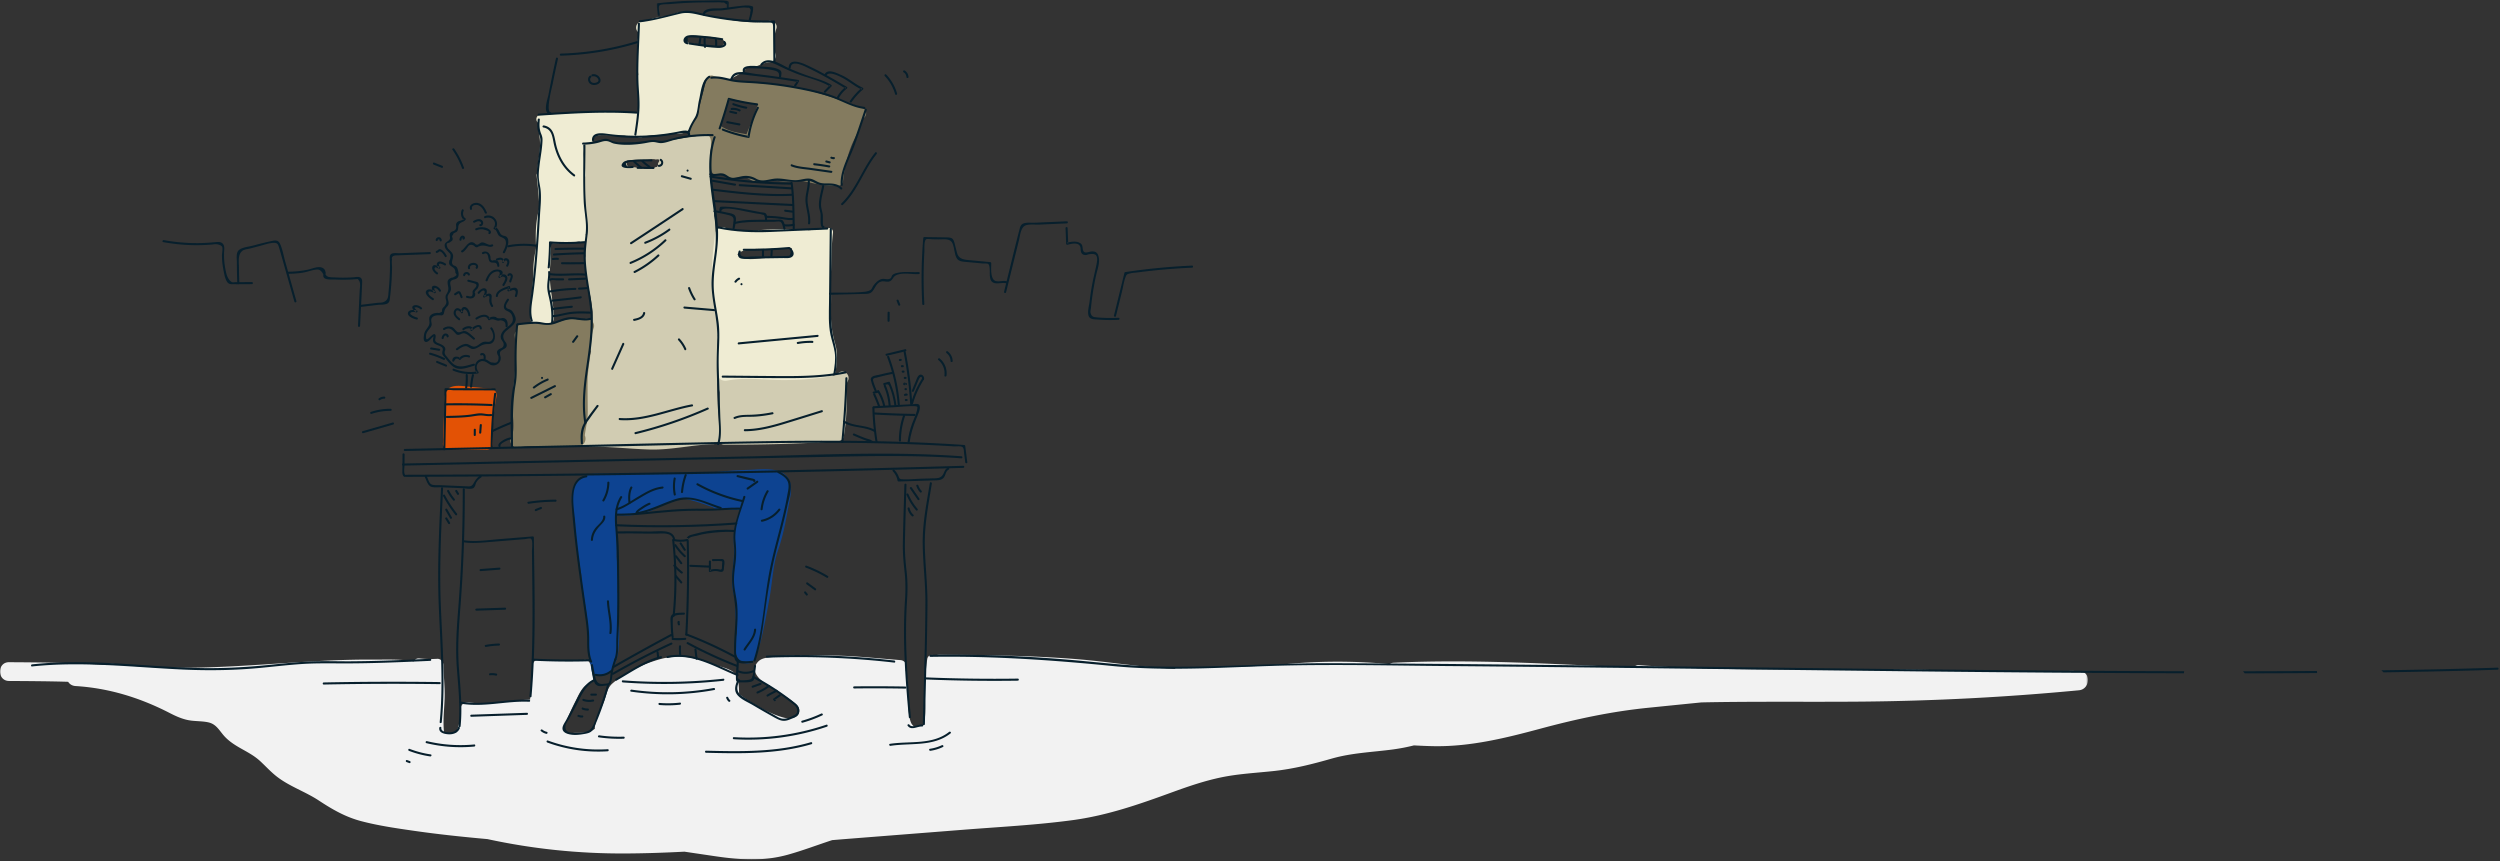 <svg xmlns="http://www.w3.org/2000/svg" xmlns:xlink="http://www.w3.org/1999/xlink" width="1199" height="413" viewBox="0 0 1199 413">
    <rect x="0" y="0" width="1199" height="413" fill="#333333" stroke="none"/>
    <defs>
        <path id="a" d="M0 .739V99h1001.368V.739H0z"/>
        <path id="c" d="M.931.848H35.65v7.761H.93V.848z"/>
    </defs>
    <g fill="none" fill-rule="evenodd">
        <path fill="#E35205" d="M235.227 186.417c-3.37-.316-6.738-.64-10.108-.949-2.778-.255-6.368-.923-9.03.262-2.967 1.32-3.17 4.87-2.622 8.263-.07.225-.123.463-.147.723a182.005 182.005 0 0 0-.787 15.077 3.49 3.49 0 0 0 .09.811c-.066.66-.12 1.318-.196 1.977-.189 1.626 1.527 2.984 3 3l17.918.194c1.581.017 3.054-1.388 3-3-.258-7.605.302-15.089 1.775-22.56.402-2.042-.86-3.607-2.893-3.798"/>
        <path fill="#D1CCB2" d="M401.93 179.048c-1.019.98-3.21 1.41-5.34 1.631a3.028 3.028 0 0 0-1.309-.242 269.61 269.61 0 0 0-14.158.742c-6.32-.186-12.627-.735-18.95-.889-3.326-.08-8.728-.814-12.552.374a12.173 12.173 0 0 0-1.003-.624c-2.475-1.367-4.795.878-4.407 3.388.253 1.633.56 3.247.887 4.855l-.829 21.981c-.062 1.628 1.424 2.99 3 3 18.18.112 36.348-.42 54.491-1.598 1.213-.079 2.664-.867 2.893-2.203 1.398-8.18 1.767-16.313.984-24.568.304-.74.637-1.477 1.005-2.21 1.495-2.99-2.17-6.076-4.712-3.637"/>
        <path fill="#EFECD3" d="M329.582 17.812c.486-.163.87-.413 1.178-.712 3.156-.012 6.385.44 9.493.564 2.448.096 4.633.865 6.822 1.669.195.263.437.508.745.723.496.347-.858 1.476-1.07 1.66-.715.618-1.336.9-2.144 1.05a191.245 191.245 0 0 1-6.599-.915 167.59 167.59 0 0 1-5.029-.863l-1.672-.315c-1.685.074-2.26-.88-1.724-2.861m39.061-7.765c-10.964 2.138-23.002-1.702-33.806-3.634-3.642-.653-6.952-1.244-10.573-.122-1.63.504-3.165 1.097-4.674 1.67-2.62.042-5.105.466-7.677 1.316-.416.138-.77.35-1.07.607-.954.126-1.91.243-2.87.343-3.193.329-3.74 3.969-1.628 5.422-1.17 6.833-.876 13.428-.237 20.18a3.262 3.262 0 0 0-.204.874c-.344 4.217.45 8.28.302 12.469-.155 4.369-.808 8.805-2.045 12.994-.612 2.075 1.516 4.479 3.691 3.69 4.138-1.5 8.701-.807 12.98-1.638.31-.06.597-.148.891-.23 2.934.329 6.071.356 8.017-1.164 1.407-1.1 2.326-2.99 3.037-5.022 2.497-4.052 2.87-8.608 3.462-13.18.22-.278.394-.608.5-.996.292-1.087.468-2.113.556-3.164.171-.63.39-1.234.633-1.828.087-.054.173-.095.26-.163 3.463-2.667 7.17.242 10.943-.403 1.826-.312 4.453-1.97 6.012-2.875.784-.456 1.195-.9 1.83-1.472 1.68-1.513.032-1.31 3.174-1.44 3.333-.14 5.782-2.322 8.887-2.427 1.958-.066 3.397-1.862 2.893-3.798-1.105-4.247-.943-8.147.406-12.318.754-2.33-1.578-4.103-3.69-3.691"/>
        <path fill="#D1CCB2" d="M300.704 77.025a28.763 28.763 0 0 1 1.902-.24c2.546-.256 5.132-.074 7.683-.212 1.329-.071 2.932-.465 4.226-.06 1.795-.345 2.137.268 1.03 1.838.154 1.216-.238 1.82-1.173 1.816-.781.443-1.928.66-3.185.768l-.457.01c-3.233-.355-6.47-.734-9.712-1.016a2.663 2.663 0 0 0-.424-1.022l-.08-1.004c.12-.311.168-.6.19-.878m43.36 85.738c.147-.35.221-.738.172-1.166-.034-.304-.07-.61-.106-.915.752-.651 1.188-1.651.867-2.9-1.78-6.942-3.357-15.094-3.213-22.228.151-7.485 2.62-14.781 2.553-22.2-.008-1.001-.424-1.737-1.029-2.22a49.774 49.774 0 0 0-.447-5.92l-.001-.055h-.007c-.035-.266-.062-.53-.1-.798a2.561 2.561 0 0 0-.255-.781c-.05-3.601-.044-7.218-.596-10.785-.531-3.43-1.92-7.044-1.255-10.49.526-2.725.889-4.637.315-7.4a3.054 3.054 0 0 0-.31-.831c.107-1.736.192-3.423 1.485-4.79 2.178-2.302-.053-5.505-2.92-5.013l-6.474 1.11a3.413 3.413 0 0 0-.608.029l-11.875 2.114a2.901 2.901 0 0 0-1.04.395l-.067-.001c-4.82-.062-9.573-.02-14.369.524a3.167 3.167 0 0 0-1.255.417c-.103-.005-.2-.023-.31-.02-4.14.15-7.373-.363-11.276-1.232-3.025-.674-6.236.856-9.296.868-1.901.007-3.47 1.917-2.894 3.797.18.583.346 1.165.509 1.747a3.105 3.105 0 0 0-.125 1.06c.33 5.996.428 11.987.322 17.985-.858 5.957 1.563 11.615 1.248 17.654-.154 2.947-.85 5.83-.998 8.77-.058 1.133.015 2.258.127 3.38a3.17 3.17 0 0 0-.197 1.017c-.14 5.489.43 10.2 1.846 15.468.885 3.287 1.342 6.733 1.748 10.167.003 5.474-.685 10.967-1.498 16.372a3.084 3.084 0 0 0 .738 2.55c-.853 3.023-1.84 5.996-2.69 9.08-1.11 4.03-1.346 8.442-1.737 12.584-.431 4.56 1.29 8.408 2.307 12.68a694.655 694.655 0 0 1-3.132 7.735c-.74 1.799 1.12 3.859 2.892 3.797 10.243-.36 20.392.999 30.615 1.27 10.291.272 20.132-2.272 30.35-2.548 1.54-.041 3.113-1.343 3-3a517.791 517.791 0 0 1-1.013-47.277"/>
        <path fill="#847B5F" d="M280.457 152.977c-1.219.38-2.575.229-3.9.12a3.155 3.155 0 0 0-1.53-.255c-2.155.158-4.065.476-6.129 1.153-.118.038-.214.094-.323.14-5.763.9-11.59.902-17.476.839-1.964-.02-3.775 1.989-3.559 3.913-.492.57-.792 1.279-.7 2.105.956 8.51.311 16.528-.662 24.993-.402 3.493-.329 6.992-.323 10.504.007 3.388 1.256 10.157-.669 12.978-1.765 2.587 1.15 5.916 3.953 5.142 4.187-1.157 9.286-.445 13.607-.49l13.816-.143c.07.002.138.02.206.017.223-.01.447-.018.671-.027 2.956-.115 3.97-3.136 3.026-5.172.524-3.88 1.456-7.527 1.426-11.546-.037-4.834-.123-9.666-.077-14.5.04-4.082.717-7.846 1.226-11.861.6-4.72.063-8.978 1.722-13.605.901-2.51-1.876-5.062-4.305-4.305"/>
        <path fill="#EFECD3" d="M379.59 122.927l-12.796.834c-4.019.262-10.147 1.672-13.124-1.756 3.133-3.493 11.494-2.416 15.425-2.575 3.213-.13 7.018-.715 10.54-.482.027.077.043.151.08.227.003.123.008.247.03.374.045.233.08.468.113.701l-.269 2.677m20.952 41.891c-1.552-5.347-2.148-10.298-2.047-15.876.084-4.619.217-9.196-.259-13.661.697-7.858.29-15.767 1.257-23.609.29-2.343-2.31-2.827-3.9-1.908a1.835 1.835 0 0 0-.268.003 247.81 247.81 0 0 1-7.738.66 2.326 2.326 0 0 0-1.36-.437c-7.57-.056-15.196-.201-22.746.444-.942.081-1.9.17-2.86.283a226.175 226.175 0 0 1-7.498-.489c-1.59-.133-2.966-.385-4.2-.266-2.189-2.134-5.606-.852-5.998 2.366-1.335 10.985-2.42 21.035-.668 32.026 1.841 11.543 2.47 23.147 1.934 34.823-.11 2.426 2.315 3.784 4.43 3.375 8.442-1.635 17.001-.428 25.515-.294 8.103.128 16.146-.518 24.164-1.658 1.078-.153 2.265-1.387 2.445-2.444.781-4.599 1.115-8.794-.203-13.338"/>
        <path fill="#847B5F" d="M349.43 47.303c1.548.369 3.107.644 4.67.885 3.07.884 6.16 1.695 9.303 2.21l-3.457 9.27c-.567 1.522-1.358 3.108-1.922 4.725-1.749-.362-3.526-.613-5.34-1.026a21.913 21.913 0 0 1-7.136-3.03c1.833-3.995 2.914-8.604 3.882-13.034m64.271 4.552c-11.845-4.334-23.78-8.673-36.282-10.685-11.813-1.9-24.076-.858-35.5-4.846-1.286-.45-2.724.515-3.076 1.746a236.518 236.518 0 0 0-4.045 16.319c-1.188 2.616-2.534 5.129-4.029 7.433-1.564 2.412 1.695 4.656 3.661 3.215.018-.002.034 0 .051-.002 1.518-.212 3.154-.318 4.715-.582.102.058.2.12.29.193 1.746 1.375 1.507 3.433 1.454 5.385-.104 3.833-.405 7.585.087 11.41.258 2.017 2.808 3.4 4.247 1.836 1.793.692 3.35 1.745 5.315 2.009 2.118.287 4.257-.567 6.335-.3 2.201.284 3.775 2.105 5.941 2.402 2.375.326 4.777-.886 7.16-.846 2.384.04 4.717.532 7.116.486 3.116-.063 6.113-.613 9.205.072 5.432 1.204 9.825 2.207 15.5 2.028 1.455-.046 2.357-1.116 2.5-2.5.576-5.6 1.827-11.09 3.842-16.35 1.71-4.467 4.618-8.527 5.595-13.242a2.29 2.29 0 0 0 .037-.288c1.905-.587 2.342-3.992-.119-4.893"/>
        <path fill="#EFECD3" d="M306.294 61.701l.224-5.935c.058-1.559-1.763-2.38-2.967-1.76-.025-.004-.047-.012-.072-.015-14.706-1.242-29.62.3-44.32 1.07-2.226.117-2.526 3.155-.872 3.857-.144 2.204.106 4.257.443 6.554.665 4.536-.03 8.381-.665 12.824-.218 1.526-.195 3.011-.048 4.474-.448.308-.733.827-.647 1.575.593 5.162 1.078 10.354 1.315 15.55-1.838 6.106-1.92 12.407-1.573 18.813-.663 3.438-1.308 6.882-1.3 10.412.018 8.057-1.563 15.854-1.367 23.976.027 1.126.896 1.936 2 2 2.45.14 4.788.063 7.224-.238 1.068-.132 2.01-.809 2-2-.055-7.14-2.018-14.109-2-21.24.01-3.569.582-7.1.545-10.67-.015-1.502-.096-2.98-.167-4.455.034.01.066.018.103.021 2.733.274 5.437.4 8.185.233.622-.038 4.175-.806 5.574-.927.114.11.232.216.367.3.946.584 2.165.176 2.736-.718.06-.095.122-.189.182-.285.509-.796.269-1.833-.372-2.46.608-.584.31-3.524.305-4.069-.02-1.89-.07-3.782-.221-5.665-.293-3.628-.97-7.138-.711-10.792.174-2.446.335-4.687.238-7.01.364-.316.582-.803.507-1.468-.372-3.27-.876-6.564-.992-9.863.039-1.113.059-2.229.034-3.35a2.156 2.156 0 0 0-.116-.652c.516-.244.883-.7 1.089-1.205a13.105 13.105 0 0 1 1.706-.048c.808-.012 1.779-.606 1.928-1.468.46-2.646 4.173-2.278 6.503-2.258 2.752.025 5.44.296 8.18.186l3.13.53c.465.077.976.006 1.42-.19.774.112 1.639-.17 2.134-.887l.417-.606c.554-.803.4-1.588-.08-2.14"/>
        <path fill="#0D4391" d="M377.213 228.322c-4.16-4.532-12.856-3.096-18.274-2.977-6.475.145-12.912.679-19.312 1.594-3.08-.538-6.094-.284-9.139.087-11.32.321-22.64.29-33.96-.109a2.809 2.809 0 0 0-1.546.37c-2.12-.063-4.24-.105-6.36-.08-2.095.024-4.547-.224-6.532.623a4.903 4.903 0 0 0-1.23.774c-.09.021-.18.031-.272.063-1.939.64-3.175 1.702-3.909 3.034a3.063 3.063 0 0 0-1.594 1.769 11.567 11.567 0 0 0-.683 4.249 2.744 2.744 0 0 0-.184 1.392c.448 4.06.982 8.11 1.625 12.144-.162 4.029.193 8.05.92 12.379.678 4.03 1.361 8.058 2.041 12.087.404 6.984 1.97 13.822 2.763 20.832.958 8.46.503 16.887 2 25.322.241 1.358 1.658 2.103 2.893 2.202 7.757.615 9.903-7.935 10.336-14.312.362-5.328.3-11.303-.625-17.008.383-2.504.507-4.971.285-7.591a2.938 2.938 0 0 0-.29-1.04c.122-3.376.152-6.756.04-10.14-.077-2.342-.275-4.68-.454-7.017.158-3.772.276-7.565-.234-11.284.087-2.518.188-5.036.108-7.56a3.086 3.086 0 0 0-.26-1.16c6.584.895 14.301-.357 19.797-3.429 1.005-.563 1.98-1.123 2.946-1.674 2.84-.968 5.66-1.995 8.482-2.957.024-.008.043-.02.066-.03 4.618.817 8.753 2.11 13.202 3.722.648.236 1.333.433 2.032.608.482.56 1.188.946 2.14.968 3.312.071 7.106.6 10.625.252-.007.214-.023.458-.046.742-.223 2.752-2.008 5.565-2.388 8.42-.44 3.312-.293 6.613-.193 9.942.2 6.6-1.717 13.526-.467 20.034.357 1.857.901 3.584 1.354 5.339-.218 1.064-.267 2.199-.245 3.394.073 3.805.44 7.636.763 11.449a2.92 2.92 0 0 0-.26.673c-.987 4.084-1.568 11.377 3.275 13.375 5.321 2.195 6.942-4.875 7.886-8.382 1.985-7.372 3.33-14.944 4.692-22.45 1.412-7.774 1.66-16.017 4.253-23.497 2.317-6.683 3.56-13.367 4.826-20.316.85-4.672 2.782-10.82-.893-14.826"/>
        <g transform="translate(0 313.152)">
            <mask id="b" fill="#fff">
                <use xlink:href="#a"/>
            </mask>
            <path fill="#F2F2F2" d="M997.06 8.905c-.436.04-.873.076-1.309.117a2.875 2.875 0 0 0-1.53-.395c-17.267.19-34.535.174-51.802-.05a3.052 3.052 0 0 0-.93.138C889.697 6.449 837.786 9.729 786.046 5.85c-1.207-.091-2.033.437-2.482 1.212-38.349-1.716-76.96-4.193-115.244-2.364-.738.035-1.33.286-1.787.665-16.265-1.484-31.994-1.595-48.383-.122-17.535 1.576-35.086 1.657-52.678 1.57-.909-.003-1.596.333-2.078.839-15.905-.698-31.757-3.496-47.608-4.727C494.102 1.238 472.341.99 450.602.739c-.788-.01-1.406.242-1.873.634-1.596-.867-3.736-.526-4.048 1.727-.687 4.973-1.147 9.942-1.146 14.966 0 5.318.706 10.643-.37 15.9a3.423 3.423 0 0 0-.066.632c-1.025.379-2.189.5-3.119.566-1.689.116-1.653.253-2.537-.847-1.549-1.926-1.825-8.22-1.94-10.416-.28-5.312.085-10.472-1.152-15.685.968-1.7.134-4.575-2.489-4.78-15.338-1.197-31.5-3.074-46.927-2.055a2.796 2.796 0 0 0-1.565-.377c-4.329.158-8.646.45-12.95.958-2.379.28-5.178.39-6.91 2.308-4.51 4.99 2.083 9.6 5.744 11.93 3.513 2.235 7.231 4.307 10.566 6.802 1.825 1.366 4.58 3.484 3.224 6.128-1.23 2.399-4.997 2.446-7.006 1.924-7.322-1.903-15.382-6.856-21.557-11.273-.103-3.148-.089-6.98-1.507-9.277-1.81-2.938-7.92-3.917-10.91-5.047-9.007-3.404-16.3-5.036-25.809-2.367-7.776 2.183-16.1 6.126-22.309 11.346-2.898 2.437-2.967 5.565-4.316 8.954-1.598 4.013-3.642 7.665-4.314 11.988-.049.312-.035.618.01.916-2.628 2.408-6.514 1.952-9.846 2.05-2.417.073-4.75 1.117-4.817-2.462-.022-1.125.783-2.54 1.173-3.556 1.226-3.196 2.662-6.305 4.238-9.344 1.398-2.696 3.13-7.127 6.263-8.148 1.53-.498 2.56-2.07 2.096-3.691a69 69 0 0 1-.892-3.491 15.46 15.46 0 0 0-.296-1.841 2.345 2.345 0 0 0-.3-.728c-.57-1.747-2.257-2.085-3.655-1.48-6.719-.04-13.563.685-20.169-.485-2.545-.451-4.102 2.024-3.689 3.894l-.786 10.693c-.113 1.543-.37 3.12-.389 4.663-9.726.404-19.36 2.599-29.127 1.404a3.072 3.072 0 0 0-.769.006c-1.655-.135-3.469 1.025-3.38 2.94.185 3.919-.775 7.596-1.993 11.244-1.827.73-4.559.638-6.032.068-.567-5.221.041-10.441.274-15.696.246-5.533-.485-10.993-.543-16.518-.016-1.55-1.363-3.098-3-3a51.868 51.868 0 0 1-8.553-.185c-1.338-.14-2.195.505-2.596 1.415-6.395-1.171-13.355-.816-19.415-.857-13.908-.095-27.803.719-41.676 1.625-27.986 1.829-56.094 3.983-84.023.262-1.008-.135-1.739.192-2.21.745-15.582-1.146-31.25-1.283-46.868-1.383-5.792-.037-5.799 8.963 0 9 9.425.06 18.884.112 28.333.399.706 1.104 1.873 1.93 3.53 2.034 16.041.987 30.927 5.605 45.162 12.929 2.93 1.507 5.901 2.869 9.162 3.467 3.101.57 6.333.34 9.404 1.025 3.96.883 5.32 4.128 7.874 6.854 2.33 2.485 5.277 4.286 8.225 5.935 3.135 1.753 6.138 3.387 8.797 5.848 2.653 2.455 5.064 5.134 7.925 7.36 6.103 4.752 13.683 7.22 20.137 11.476 6.436 4.243 12.71 7.88 20.221 9.87 8.271 2.192 16.871 3.432 25.33 4.652 11.74 1.694 23.532 2.933 35.343 3.992 21.738 4.725 43.967 7.015 66.308 6.893 9.38-.052 18.763-.373 28.146-.865 4.86.72 9.717 1.445 14.577 2.158 11.958 1.753 23.254 2.578 35.04-.708 7.21-2.01 14.163-4.677 21.243-6.988 2.938-.245 5.875-.487 8.81-.718l54.16-4.261c17.456-1.373 35.04-2.266 52.4-4.615 16.725-2.263 32.048-7.654 47.821-13.408 7.562-2.758 15.207-5.365 23.094-7.035 8.406-1.78 16.99-2.184 25.512-3.106 9.547-1.033 18.51-3.306 27.72-5.941 9.847-2.817 19.653-3.09 29.725-4.446a89.71 89.71 0 0 0 9.78-1.9c3.376.18 6.748.342 10.1.38 17.294.2 34.085-3.967 50.671-8.431 17.138-4.613 33.98-8.227 51.663-10.002 8.48-.852 16.96-1.72 25.441-2.563 25.383-.547 50.788-.158 76.175-.378a1214.032 1214.032 0 0 0 104.885-5.44c5.715-.546 5.772-9.552 0-9" mask="url(#b)"/>
        </g>
        <path fill="#071F2C" d="M346.626 181.13c10.013.084 20.027.22 30.04.238 9.712.018 19.438-.315 28.976-2.29.63-.13.363-1.094-.266-.965-9.771 2.024-19.733 2.29-29.678 2.252-9.69-.036-19.382-.154-29.072-.235-.644-.006-.645.994 0 1M405.441 181.398a413.293 413.293 0 0 1-1.967 30.6c-.065.639.936.635 1 0a413.293 413.293 0 0 0 1.967-30.6c.018-.644-.982-.644-1 0M344.927 213.132c1.35-4.328.673-9.119.529-13.576l-.49-15.182c-.161-4.963-.395-9.935-.232-14.9.164-5.003.53-9.906-.096-14.896-.611-4.859-1.738-9.644-2.188-14.526-.473-5.136.139-10.185.854-15.269.647-4.597 1.212-9.175 1.08-13.83-.124-4.334-.674-8.642-1.274-12.933-1.49-10.663-3.41-21.618.113-32.097.206-.61-.76-.874-.964-.266-5.95 17.7 2.809 36.273.686 54.348-.564 4.801-1.486 9.567-1.661 14.407-.168 4.634.556 9.191 1.335 13.741.902 5.265 1.589 10.416 1.373 15.766-.196 4.893-.355 9.74-.212 14.637.166 5.694.365 11.39.549 17.082.178 5.487 1.292 11.914-.366 17.228-.193.616.773.88.964.266M354.253 120.487c-.594 1.85-.4 3.308 1.645 3.592 2.168.3 4.689-.072 6.872-.103l6.38-.096c2.127-.032 4.254-.063 6.38-.096 1.19-.018 2.92.223 4.037-.42 2.054-1.183.727-3.525-.561-4.677-.48-.427-1.188.279-.707.707 1.069.7 1.173 1.787.314 3.261-.698.09-1.398.129-2.101.114-.98.033-1.964.03-2.945.044l-6.38.096-6.381.096c-1.786.026-6.631.99-5.59-2.251.199-.616-.767-.879-.963-.267"/>
        <path fill="#071F2C" d="M356.69 120.293c7.22.075 14.43-.197 21.625-.816.636-.056.642-1.056 0-1-7.195.62-14.404.891-21.624.816-.644-.007-.644.993 0 1M344.375 109.555c8.401 1.704 16.604 2.042 25.158 1.699 9.084-.363 18.166-.775 27.25-1.164.64-.027.644-1.027 0-1-8.766.375-17.53.76-26.297 1.125-8.782.365-17.205.128-25.845-1.624-.628-.127-.897.836-.266.964M400.638 179.507c.953-5.494 1.02-10.234-.462-15.635-1.622-5.91-1.656-11.649-1.596-17.73l.363-36.33c.006-.644-.994-.645-1 0l-.353 35.348c-.051 5.14-.36 10.391.718 15.451.595 2.795 1.597 5.493 2.01 8.327.506 3.463-.052 6.886-.644 10.303-.11.63.854.901.964.266M279.569 212.646c-.258-3.733-.11-7.011 2.027-10.232 1.703-2.566 3.61-5.012 5.423-7.501.379-.522-.488-1.021-.864-.505-2.097 2.883-4.536 5.717-6.25 8.849-1.616 2.954-1.563 6.112-1.336 9.389.044.639 1.045.644 1 0"/>
        <path fill="#071F2C" d="M281.16 202.397c-2.662-17.368 4.144-34.382 3.028-51.754-.554-8.633-2.8-17.064-3.235-25.708-.218-4.351.405-8.483.894-12.788.48-4.227-.357-8.314-.713-12.512-.838-9.871-.335-19.943-.353-29.843 0-.643-1-.644-1 0 .016 8.844-.225 17.734.15 26.57.184 4.36 1.16 8.7 1.104 13.062-.055 4.28-1.154 8.458-1.154 12.762 0 8.66 2.201 17.112 3.074 25.69.926 9.09-.329 18.062-1.637 27.048-1.34 9.207-2.544 18.464-1.122 27.739.097.634 1.061.365.964-.266M394.03 196.738c-5.982 1.851-11.957 3.727-17.946 5.553-6.158 1.876-12.38 3.507-18.86 3.536-.643.002-.644 1.002 0 1 6.245-.029 12.27-1.508 18.217-3.297 6.3-1.895 12.571-3.883 18.854-5.828.613-.19.351-1.155-.266-.964M370.344 197.704a61.994 61.994 0 0 1-11.075 1.23c-2.52.05-4.878.055-7.215 1.101-.586.262-.079 1.124.504.863 2.971-1.328 6.365-.874 9.533-1.072 2.867-.18 5.704-.588 8.52-1.157.63-.128.362-1.092-.267-.965M194.139 216.309c35.849-.79 71.697-1.577 107.546-2.365 35.739-.786 71.495-1.881 107.246-1.521 9.915.1 19.829.322 29.737.708a827.655 827.655 0 0 1 18.816.948c.94.058 3.135-.235 3.959.257.954.57.797 1.99.923 2.983l.556 4.39c.08.63 1.08.639 1 0l-.99-7.805c-.036-.283-.2-.48-.5-.5-34.811-2.38-69.722-2.29-104.591-1.66-34.82.629-69.636 1.496-104.452 2.26l-59.25 1.305c-.643.014-.645 1.014 0 1M193.044 217.925c-.02 2.348-.037 4.694-.056 7.042-.01 1.259-.238 2.611.685 3.592.442.47 1.148-.238.707-.707-.891-.946-.386-3.662-.377-4.841.014-1.695.028-3.391.04-5.086.006-.644-.994-.644-1 0M342.557 101.76c2.369.389 4.719.864 7.044 1.46 1.4.358 2.393.948 2.209 2.578-.137 1.218-.304 2.434-.456 3.65-.079.637.921.63 1 0 .208-1.66 1.475-5.375-.364-6.53-1.063-.667-2.664-.808-3.871-1.088a82.78 82.78 0 0 0-5.296-1.034c-.63-.102-.9.86-.266.965"/>
        <path fill="#071F2C" d="M352.577 107.41c4.238-1.034 8.56-.976 12.892-1.003l5.83-.036c.635-.004 2.322-.339 2.913-.019 1.067.578 1.243 2.428 1.528 3.465.168.62 1.133.358.964-.265-.355-1.293-.416-3.415-1.731-4.095-.612-.316-1.577-.099-2.218-.095l-4.371.027c-5.363.034-10.824-.223-16.072 1.055-.625.153-.36 1.117.265.965"/>
        <path fill="#071F2C" d="M345.974 101.226c.091-2.634 10.019-.123 11.78.213 1.666.317 3.332.636 4.996.954.844.16 1.966.165 2.726.52.305.058.606.117.91.174.38.734.546 1.508.498 2.323.032.64 1.032.644 1 0-.057-1.086.203-2.442-.762-3.144-.536-.391-1.656-.37-2.288-.49l-4.09-.781c-4.97-.95-9.939-2.08-15.03-1.836a.514.514 0 0 0-.483.367c-.255.923-.224.743-.257 1.7-.022.644.978.644 1 0M365.442 119.815l-.024 3.003c-.006.643.994.644 1 0l.024-3.003c.005-.644-.995-.645-1 0M340.562 84.106c2.374.959 4.918-.72 7.147.67 1.7 1.06 2.731 1.68 4.85 1.434 3.632-.425 6.424-1.574 9.84.534 2.04 1.258 3.313 1.1 5.607.534 5.923-1.464 11.644.75 17.556-.392 2.335-.451 3.582.023 5.591 1.055a8.633 8.633 0 0 0 2.507.857c3.203.569 6.894-.62 9.45 1.977.451.459 1.158-.248.706-.707-1.409-1.431-3.2-1.933-5.177-2.061-1.638-.105-3.283.09-4.903-.24-1.555-.315-2.61-1.196-4.033-1.752-2.623-1.026-5.284.36-7.957.402-3.208.049-6.322-.95-9.55-.795-3.372.16-6.453 1.912-9.587.063-2.008-1.184-4.169-1.558-6.466-1.211-1.486.226-2.95.785-4.464.819-1.848.042-2.669-1.148-4.16-1.818-2.163-.972-4.498.553-6.69-.333-.598-.241-.857.726-.267.964M330.945 63.176c.708-2.353 1.82-4.28 3.153-6.309 1.19-1.808 1.09-3.817 1.492-5.901.456-2.359 1.106-4.688 1.684-7.02.578-2.332.916-5.336 3.156-6.687.55-.332.048-1.197-.505-.864-3.528 2.128-3.808 8.015-4.685 11.606-.637 2.611-.634 6.085-2.005 8.362-1.31 2.175-2.513 4.086-3.254 6.547-.186.618.78.881.964.266"/>
        <path fill="#071F2C" d="M341.161 37.763c3.534-.434 6.498.623 9.907 1.277 2.814.54 5.682.628 8.534.786 6.784.376 13.542 1.14 20.236 2.31 6.21 1.087 12.494 2.378 18.483 4.375 5.466 1.823 10.42 5.033 16.224 5.735.638.078.633-.923 0-1-6.227-.753-11.677-4.428-17.627-6.227-6.1-1.846-12.41-3.137-18.697-4.165a175.968 175.968 0 0 0-18.62-2.028c-3.205-.178-6.431-.27-9.567-1.03-3.084-.747-5.666-1.427-8.873-1.033-.63.077-.637 1.078 0 1"/>
        <path fill="#071F2C" d="M414.734 52.452c-2.146 6.354-4.173 12.77-6.625 19.015-2.19 5.576-5.212 11.038-4.917 17.205.03.64 1.03.643 1 0-.305-6.368 3.012-12.066 5.23-17.836 2.29-5.965 4.232-12.066 6.276-18.118.206-.612-.759-.874-.964-.266M379.154 87.714c.964 7.208.85 14.55 1.027 21.808.015.642 1.015.644 1 0-.177-7.259-.063-14.6-1.027-21.808-.084-.629-1.085-.637-1 0M394.307 89.126c-.585 3.248-1.929 7.106-1.46 10.432.117.832.439 1.617.596 2.44.27 1.418.091 2.694.121 4.108.023 1.048-.001 2.288.767 3.084a.503.503 0 0 0 .487.13c.076-.023.153-.046.23-.067.617-.179.355-1.144-.266-.965-.194.057-.127-4.298-.145-4.753-.058-1.442-.572-2.765-.772-4.182-.441-3.13.847-6.858 1.406-9.96.114-.63-.85-.9-.964-.267M363.115 49.543a102.472 102.472 0 0 1-13.448-2.62.508.508 0 0 0-.615.35 265.242 265.242 0 0 1-4.374 14.161c-.208.611.758.873.964.266 1.59-4.68 3.048-9.4 4.374-14.163l-.614.35a104.396 104.396 0 0 0 13.713 2.656c.637.08.63-.92 0-1M346.542 62.652a66.626 66.626 0 0 0 12.35 3.506c.239.044.573-.064.615-.35a44.345 44.345 0 0 1 4.395-13.851c.292-.573-.57-1.08-.863-.505a45.203 45.203 0 0 0-4.497 14.09l.616-.348a66.626 66.626 0 0 1-12.35-3.506c-.6-.235-.86.732-.266.964"/>
        <path fill="#071F2C" d="M351.579 50.448a42.07 42.07 0 0 0 6.176 1.7c.628.121.898-.843.265-.966a42.057 42.057 0 0 1-6.175-1.699c-.607-.218-.869.748-.266.965M350.878 52.742c1.258-.129 2.457.078 3.582.66.57.296 1.077-.566.505-.863-1.274-.659-2.657-.943-4.087-.797-.634.065-.641 1.066 0 1M350.136 54.064l2.794.64c.627.142.894-.822.267-.965l-2.795-.64c-.627-.142-.894.82-.266.965M348.69 59.072l5.79 1.096c.627.12.897-.844.264-.965-1.93-.364-3.859-.73-5.789-1.095-.629-.118-.898.846-.266.965M379.538 79.788c2.87 1.157 6.159 1.291 9.197 1.722l9.841 1.396c.63.09.901-.874.265-.965l-9.84-1.395c-3.041-.432-6.325-.564-9.196-1.722-.598-.24-.856.727-.267.964M390.503 79.275c2.37.263 4.722.613 7.064 1.05.63.116.9-.847.267-.965a100.695 100.695 0 0 0-7.33-1.085c-.64-.07-.635.93 0 1M398.04 77.392l-1.596-.423c-.623-.166-.888.799-.266.964l1.596.424c.622.165.888-.8.266-.965M399.938 75.338c-.333.024-.638-.004-.946-.142-.583-.26-1.092.601-.505.864.471.21.935.316 1.451.278.638-.047.643-1.048 0-1M351.24 38.163c1.11-3.642 5.596-2.33 8.366-2.026 2.414.265 4.826.55 7.236.857a434.045 434.045 0 0 1 15.727 2.301l-.3-.735a7.376 7.376 0 0 1-1.288 2.077c-.398.498.305 1.21.707.707a11.396 11.396 0 0 0 1.446-2.28c.125-.259.045-.677-.3-.734a442.314 442.314 0 0 0-19.85-2.809c-2.907-.342-6.652-1.393-9.544-.767-1.651.357-2.688 1.582-3.163 3.143-.188.618.777.881.964.266"/>
        <path fill="#071F2C" d="M357.241 34.007c-.434-1.693 3.637-1.227 4.362-1.22 1.482.013 2.966.054 4.443.176 1.571.13 3.135.34 4.674.685 1.98.442 3.187.878 2.895 3.145-.082.637.92.631 1 0 .17-1.315.51-2.507-.659-3.265-2.09-1.357-5.92-1.422-8.353-1.596-1.816-.13-10.333-1.586-9.326 2.341.16.623 1.124.359.964-.266"/>
        <path fill="#071F2C" d="M365.513 31.336c2.49-2.94 6.265-.604 8.966.688a126.12 126.12 0 0 0 7.165 3.156c5.38 2.173 11.555 3.302 16.506 6.353l-.101-.785c-.93.963-1.86 1.925-2.788 2.888-.447.463.259 1.171.707.707l2.788-2.888a.506.506 0 0 0-.101-.785c-2.827-1.743-5.96-2.623-9.091-3.653a123.997 123.997 0 0 1-10.875-4.157c-3.735-1.633-10.254-6.517-13.883-2.23-.414.487.29 1.198.707.706"/>
        <path fill="#071F2C" d="M379.205 32.554c.245-4.454 7.382-.417 8.869.294a140.58 140.58 0 0 1 5.94 3.035c3.92 2.112 7.757 4.373 11.594 6.632l-.1-.785a15.219 15.219 0 0 0-4.031 4.713c-.314.562.549 1.067.863.504a14.494 14.494 0 0 1 3.875-4.51c.26-.203.148-.64-.101-.786-6.025-3.547-12.063-7.101-18.397-10.075-2.584-1.213-9.22-4.314-9.512.978-.035.644.966.642 1 0"/>
        <path fill="#071F2C" d="M396.322 36.27c1.28-2.952 8.827 1.629 10.254 2.566 2.215 1.455 4.297 3.038 6.729 4.125l-.101-.786a31.815 31.815 0 0 0-5.608 6.285c-.363.534.503 1.035.864.505a30.808 30.808 0 0 1 5.45-6.082c.228-.195.183-.66-.1-.786-3.715-1.66-6.69-4.556-10.428-6.167-2.045-.882-6.584-3.254-7.923-.165-.254.584.608 1.094.863.505M346.495 18.344c-2.72-.449-5.452-.812-8.199-1.05-2.568-.222-5.459-.647-8.026-.328-2.594.321-3.635 3.552-.695 4.282.625.156.89-.808.266-.964l-.026-2.253 1.315-.097c.635-.018 1.279.023 1.913.045 1.435.047 2.868.127 4.3.237 2.977.229 5.938.606 8.885 1.093.63.103.901-.86.267-.965"/>
        <path fill="#071F2C" d="M347.003 20.515c1.56 1.765-3.916 1.31-3.963 1.306a193.867 193.867 0 0 1-3.81-.362c-2.81-.296-5.61-.66-8.405-1.074-.63-.094-.901.87-.265.964 4.724.7 9.606 1.536 14.386 1.625 1.77.032 4.619-1.067 2.764-3.166-.427-.483-1.132.227-.707.707M279.66 69.367c2.396-.027 4.757-.278 7.084-.863 1.792-.45 3.251-1.226 5.146-.648.902.276 1.661.808 2.615 1.018 4.541.995 10.111.595 14.658-.172 1.331-.225 2.671-.577 4.027-.585 1.303-.007 2.51.54 3.797.524 2.263-.028 4.627-1.134 6.834-1.63 5.89-1.325 11.907-1.85 17.938-1.706.643.016.643-.984 0-1-5.32-.127-10.628.265-15.859 1.257-2.6.494-5.197 1.56-7.798 1.918-1.575.22-2.964-.292-4.498-.349-1.026-.039-2.038.127-3.046.3-2.92.497-5.774.8-8.74.811-2.926.012-6.18.28-8.9-.96-1.693-.77-2.323-.953-4.195-.403-2.999.881-5.918 1.453-9.064 1.488-.643.007-.645 1.007 0 1"/>
        <path fill="#071F2C" d="M284.906 67.235c-.052-4.05 9.296-1.675 11.824-1.47a103.94 103.94 0 0 0 21.565-.51c1.473-.188 2.943-.404 4.407-.655.847-.144 7.604-1.76 7.261.146-.114.629.85.899.964.265.618-3.424-3.819-2.27-5.658-1.901a102.525 102.525 0 0 1-17.503 1.956 104.276 104.276 0 0 1-16.697-.921c-2.673-.362-7.213-.843-7.163 3.09.008.643 1.008.645 1 0"/>
        <path fill="#071F2C" d="M305.196 64.705c.63-4.13 1.268-8.274 1.474-12.453.221-4.482-.35-8.905-.474-13.377-.25-9.137.422-18.349.725-27.48.021-.644-.979-.643-1 0-.292 8.818-.88 17.688-.745 26.511.064 4.153.624 8.285.558 12.442-.074 4.731-.79 9.422-1.502 14.091-.096.63.867.901.964.266M306.96 10.695c6.647-.776 12.844-2.606 19.316-4.136 3.929-.928 7.576.28 11.403 1.1 3.447.74 6.922 1.348 10.414 1.83a143.077 143.077 0 0 0 20.264 1.35c2.279-.01 2.389.085 2.408 2.375l.044 5.35.093 11.19c.005.642 1.005.643 1 0l-.161-19.458a.507.507 0 0 0-.5-.5c-11.342.247-22.677-.787-33.766-3.204-2.291-.5-4.588-1.208-6.933-1.406-2.32-.196-4.44.36-6.651 1.013-5.55 1.642-11.18 2.825-16.93 3.496-.631.073-.64 1.075 0 1"/>
        <path fill="#071F2C" d="M258.347 55.491c15.656-1.044 31.184-2.044 46.874-.988.642.044.64-.956 0-1-15.69-1.056-31.22-.056-46.874.988-.64.043-.644 1.043 0 1M257.894 57.324c-.164 1.675-.343 3.405-.007 5.073.368 1.831 1.381 3.154 1.266 5.116-.246 4.242-1.038 8.493-1.497 12.716-.442 4.067.337 7.514.68 11.52.348 4.07-.168 8.254-.404 12.321-.495 8.478-1.04 16.955-1.863 25.408a321.18 321.18 0 0 1-1.586 13.486c-.52 3.705-1.154 7.361.051 11.002.201.607 1.167.347.964-.267-1.36-4.108-.323-8.379.233-12.544a333.56 333.56 0 0 0 1.432-12.65c.804-8.457 1.335-16.935 1.825-25.413.234-4.05.742-8.215.253-12.26-.208-1.722-.65-3.41-.797-5.14-.18-2.13.074-4.256.318-6.37.462-4.005 1.344-8.162 1.431-12.19.024-1.11-.233-1.966-.646-2.973-.94-2.293-.89-4.4-.653-6.835.062-.64-.938-.636-1 0"/>
        <path fill="#071F2C" d="M248.33 155.987c3.713-.344 7.53-1.01 11.244-.416 2.488.397 4.453.442 6.876-.4 2.978-1.037 5.548-2.28 8.802-2.004 2.839.24 5.469.964 8.29.178.62-.172.357-1.137-.265-.964-2.983.83-5.856-.163-8.854-.274-2.685-.099-5.022.898-7.488 1.823-1.423.535-2.902 1.055-4.442 1.031-1.368-.022-2.695-.415-4.05-.56-3.323-.353-6.8.28-10.112.585-.635.06-.642 1.06 0 1M260.558 61.13c3.97.74 4.28 4.027 4.925 7.293a31.187 31.187 0 0 0 1.94 6.292c1.695 3.936 4.248 7.314 7.709 9.853.519.381 1.019-.486.505-.863-4.538-3.329-7.373-8.305-8.767-13.696-1.075-4.16-.916-8.888-6.046-9.844-.63-.117-.9.847-.267.965M316.634 77.112c.903.614.433 1.919-.621 1.922-.643.001-.644 1.001 0 1 2.093-.007 2.825-2.63 1.125-3.785-.533-.364-1.034.504-.504.864M312.429 76.424c-2.908-.018-5.824-.037-8.72.262-1.483.154-3.906.092-4.958 1.33-2.6 3.063 3.603 2.691 4.775 2.528.635-.088.365-1.052-.265-.964-.811.133-1.624.193-2.443.178-.89-1.106-.84-1.664.15-1.674.673-.675 3.17-.448 4.188-.52 2.42-.171 4.848-.155 7.273-.14.644.004.644-.996 0-1M305.792 80.98c2.536.02 5.072.04 7.608.062.643.005.644-.995 0-1l-7.608-.062c-.644-.005-.645.995 0 1M327.14 99.847a3571.462 3571.462 0 0 1-24.741 16.354c-.536.35-.035 1.216.505.863a3559.202 3559.202 0 0 0 24.741-16.354c.533-.354.033-1.221-.505-.863M320.786 109.698a47.607 47.607 0 0 1-11.464 6.239c-.597.225-.339 1.192.265.963a48.577 48.577 0 0 0 11.704-6.34c.513-.377.015-1.245-.505-.862M264.036 53.813c-2.374-.344.714-11.99 1.017-13.511a521.68 521.68 0 0 1 2.55-12.046c.14-.627-.824-.894-.964-.265a515.248 515.248 0 0 0-3.579 17.365c-.392 2.09-2.998 8.885.71 9.422.63.09.902-.872.266-.965M268.987 26.703a139.92 139.92 0 0 0 36.64-5.976c.613-.186.352-1.152-.266-.964a138.958 138.958 0 0 1-36.374 5.94c-.642.02-.645 1.02 0 1M284.278 36.609c.83-.164 1.691.157 2.242.797.254.296.54.763.515 1.167-.039.627-.72.933-1.263 1.084-.816.226-1.848.166-2.399-.555-.479-.625-.474-1.52.15-2.031.497-.407-.214-1.111-.708-.707-.987.808-.994 2.306-.275 3.3.908 1.255 2.672 1.32 4 .78 1.432-.581 1.898-1.803 1.103-3.174a3.421 3.421 0 0 0-3.63-1.626c-.63.125-.364 1.089.265.965"/>
        <g transform="translate(314 -.848)">
            <mask id="d" fill="#fff">
                <use xlink:href="#c"/>
            </mask>
            <path fill="#071F2C" d="M2.451 8.13c-.1-1.017-.843-3.806-.243-4.585.62-.806 3.956-.633 5.007-.727a208.485 208.485 0 0 1 20.32-.82c1.543.013 3.322-.178 4.841.098.667-.17 1.204.012 1.611.546.62.19.802.546.551 1.071.052.156.086.712.1.777.121.632 1.085.365.963-.265-.283-1.466.815-2.693-1.222-3.05-3.385-.593-7.293-.207-10.72-.173-7.43.073-14.845.564-22.226 1.414-.247.028-.528.206-.5.5l.518 5.214c.063.635 1.063.642 1 0" mask="url(#d)"/>
        </g>
        <path fill="#071F2C" d="M337.961 7.09c.5-2.396 6.41-1.909 8.292-2.12 2.02-.229 4.025-.548 6.04-.798 1.74-.216 4.287-.824 6.04-.43.883-.227 1.453.141 1.71 1.103l-.2.968c-.004 1.22-.553 2.671-.8 3.87-.13.628.833.896.963.265.416-2.01 1.32-4.38 1.186-6.434-.016-.242-.148-.397-.367-.483-1.95-.766-4.64-.27-6.675-.07-2.64.261-5.259.711-7.897 1.008-2.696.303-8.492-.81-9.256 2.854-.13.628.832.897.964.266M298.502 164.685l-5.343 11.953c-.261.582.6 1.092.863.505l5.344-11.953c.26-.583-.601-1.092-.864-.505M304.26 153.897c2.155-.431 4.658-1.186 5.176-3.636.133-.628-.831-.896-.964-.265-.44 2.083-2.681 2.578-4.477 2.937-.63.126-.363 1.09.266.964M315.407 122.158a49.347 49.347 0 0 1-11.313 7.858c-.575.291-.07 1.155.504.865a50.308 50.308 0 0 0 11.517-8.016c.473-.437-.236-1.144-.708-.707M318.786 114.89a52.073 52.073 0 0 1-16.51 10.712c-.589.239-.331 1.207.266.964a53.39 53.39 0 0 0 16.952-10.97c.465-.445-.243-1.151-.708-.706M330.015 138.299a26.777 26.777 0 0 0 2.679 5.519c.344.541 1.21.04.863-.505a25.638 25.638 0 0 1-2.578-5.28c-.212-.602-1.178-.342-.964.266M342.49 148.218l-14.23-1.211c-.64-.055-.638.945 0 1l14.23 1.211c.641.055.638-.945 0-1M247.536 155.675a170.168 170.168 0 0 0-.774 15.361c-.018 5.014.236 9.82-.732 14.776-1.796 9.206-.97 18.978-.994 28.319 0 .644 1 .645 1 0 .024-9.96-.471-19.931 1.286-29.759.79-4.418.423-8.874.44-13.336.018-5.131.292-10.254.774-15.361.06-.641-.94-.636-1 0M194.663 228.702a10289.925 10289.925 0 0 0 267.328-4.309c.642-.018.644-1.018 0-1a10321.287 10321.287 0 0 1-267.328 4.309c-.644.002-.645 1.002 0 1M193.319 223.297L297.9 221.15c34.856-.716 69.712-1.459 104.569-2.146 19.544-.385 39.11-.589 58.62.815.643.046.64-.954 0-1-34.693-2.497-69.691-.588-104.424.124l-104.582 2.147-58.765 1.207c-.643.013-.645 1.013 0 1M213.592 215.479l.53-25.837c.019-.875-.24-1.911.545-2.478.462-.334 2.278.007 2.946.009l6.873.022 12.764.042c.644.002.645-.998 0-1l-23.565-.076a.507.507 0 0 0-.5.5l-.593 28.818c-.013.645.987.644 1 0M236.302 214.265c.094-8.498.65-16.974 1.667-25.411.077-.638-.924-.633-1 0a233.863 233.863 0 0 0-1.667 25.41c-.007.645.993.646 1 0"/>
        <path fill="#071F2C" d="M235.786 193.752a372.728 372.728 0 0 0-22.026-.322c-.642.01-.644 1.01 0 1 7.345-.11 14.688-.002 22.026.322.643.028.642-.972 0-1M214.345 200.46c3.753-.066 7.517-.132 11.246-.604 2.024-.257 3.998-.75 6.046-.542 1.414.144 2.634.413 4.06.208.633-.092.363-1.056-.267-.965-1.824.263-3.574-.41-5.398-.33-1.533.067-3.057.446-4.575.638-3.685.465-7.403.53-11.112.595-.643.011-.645 1.011 0 1M419.566 198.823c6.334.367 12.672.597 19.016.689.644.01.644-.99 0-1a437.062 437.062 0 0 1-19.016-.689c-.643-.037-.641.963 0 1"/>
        <path fill="#071F2C" d="M436.253 212.205c.523-3.86 1.606-7.46 3.066-11.064.516-1.273 2.816-5.8 1.432-7.074-.69-.634-2.164-.258-2.947-.217l-5.935.306-12.861.663c-.64.033-.644 1.033 0 1l9.893-.51c3.243-.167 6.652-.673 9.892-.51 1.445.072 1.285.476 1.016 1.813-.178.877-.473 1.74-.781 2.577-.467 1.273-1.034 2.507-1.514 3.776-1.097 2.903-1.81 5.901-2.225 8.973-.085.63.878.903.964.267"/>
        <path fill="#071F2C" d="M418.384 195.53c.125 5.483.631 10.931 1.51 16.345.101.633 1.065.365.963-.266a116.939 116.939 0 0 1-1.473-16.08c-.015-.642-1.015-.644-1 0M427.165 194.39a29.913 29.913 0 0 0-2.423-9.692c-.256-.59-1.118-.08-.863.504a28.43 28.43 0 0 1 2.286 9.188c.05.638 1.05.643 1 0"/>
        <path fill="#071F2C" d="M429.889 194.038a38.187 38.187 0 0 0-3.125-10.712c-.09-.199-.366-.283-.564-.23l-2.241.605c-.621.168-.358 1.133.265.965 1.607-.435 1.81-.673 2.503 1.08.363.914.685 1.846.969 2.788.57 1.89.959 3.816 1.229 5.77.087.634 1.05.365.964-.266M424.567 194.622a24.145 24.145 0 0 0-2.943-7.293c-.334-.55-1.2-.047-.864.505a23.26 23.26 0 0 1 2.843 7.054c.14.628 1.105.362.964-.266M422.048 194.631a68.862 68.862 0 0 0-2.345-5.77c-.269-.584-1.13-.077-.863.504a65.937 65.937 0 0 1 2.244 5.533c.213.601 1.18.342.964-.267"/>
        <path fill="#071F2C" d="M420.908 187.405l-2.002.403c-.63.127-.363 1.09.266.964l2.002-.403c.63-.126.363-1.09-.266-.964M434.08 167.485l-9.017 2.174c-.625.15-.36 1.115.267.964 3.006-.725 6.01-1.45 9.017-2.173.625-.152.36-1.115-.267-.965M431.542 194.028a85.663 85.663 0 0 0-5.098-22.986c-.222-.598-1.189-.34-.964.265a84.706 84.706 0 0 1 5.062 22.72c.052.638 1.052.644 1 0"/>
        <path fill="#071F2C" d="M437.526 193.866a185.562 185.562 0 0 0-3.176-25.189c-.124-.63-1.088-.365-.965.265a183.463 183.463 0 0 1 3.141 24.924c.036.64 1.037.644 1 0M438.295 187.59c.576-1.406 1.16-2.809 1.755-4.206.248-.585.47-1.197.775-1.755.13-.23.273-.455.426-.672.628-.359.935-.126.919.7-.205.612.76.873.964.266.403-1.202-.992-2.847-2.243-2.046-.896.572-1.32 2.098-1.705 3.002a374.968 374.968 0 0 0-1.855 4.444c-.244.596.723.855.964.266"/>
        <path fill="#071F2C" d="M442.22 181.537a44.905 44.905 0 0 0-5.309 11.802c-.177.62.788.885.965.265a43.888 43.888 0 0 1 5.207-11.562c.347-.544-.518-1.047-.863-.505M431.99 172.12c-.134.01-.267.02-.399.028-.639.045-.644 1.045 0 1l.398-.028c.638-.045.644-1.045 0-1M432.965 175.124c-.133 0-.267-.003-.4-.004-.644-.005-.644.995 0 1l.4.004c.644.005.644-.995 0-1M433.345 177.73l-.4-.003c-.644-.005-.645.995 0 1l.4.003c.644.006.644-.994 0-1M434.321 180.741l-.4-.003c-.644-.006-.645.994 0 1l.4.003c.644.005.644-.995 0-1M434.362 183.676c-.017.006-.203-.101-.248-.115a.802.802 0 0 0-.4-.033.613.613 0 0 0-.524.509c-.089.533.447.869.898.645.576-.286.07-1.15-.505-.863l-.055.028h.504l.122.448c-.1.076-.2.152-.299.23.01-.003.263.129.318.142a.738.738 0 0 0 .455-.027c.607-.205.346-1.171-.266-.964M434.477 186.149l-.2-.001c-.644-.006-.645.994 0 1h.2c.644.007.644-.993 0-1M434.98 188.795c-.489-.15-.907-.028-1.297.283-.503.402.21 1.105.707.707a.286.286 0 0 1 .324-.026c.617.188.88-.777.266-.964M434.835 191.358l-.4-.003c-.644-.005-.644.995 0 1l.4.003c.644.006.644-.994 0-1M223.855 142.84c1.267.346 2.931.653 3.778-.664.245-.383.3-.717.31-1.15.02-.837-.73-.285.12-1.645.2-.32.636-.577.865-.892.511-.702 1.004-2.035.405-2.834-.316-.42-.898-.503-1.368-.632-1.07-.296-2.144-.578-3.215-.867-.623-.167-.888.798-.266.965 1.056.284 2.188.49 3.215.865 1.601.587.51 1.771-.344 2.688-.386.414-.598.74-.743 1.283-.046.168.077.382.076.545-.02 2.012-.935 1.82-2.567 1.372-.622-.17-.887.794-.266.965"/>
        <path fill="#071F2C" d="M221.493 100.64c-.795 1.65-.458 3.866 1.15 4.892l-.18-.684c-.938 1.395-2.97.625-3.649 2.432-.267.71.13 1.51-.073 2.188-.528 1.755-1.864 1.119-2.696 2.157-1.078 1.344.666 2.614-.92 3.773-1.252.915-2.283 1.352-1.72 3.159.234.75.767 1.313 1.274 1.878 1.14 1.269 1.822 1.235 1.203 3.872-.06.256-.346.447-.388.713-.263 1.656-.08 2.025 1.336 2.948 1.054.686 1.524 1.227 1.547 2.545.023 1.272 1.853.992-1.159 2.573-.189.1-.61.046-.734.108-1.266.63-1.937 1.055-1.803 2.638.146 1.757.768 2.6-.128 4.465-.395.82-.83 1.16-.862 2.084-.058 1.763 1.112 2.34-.37 4.335-.516.696-1.049.805-1.269 1.696-.309 1.246.44.822-.843 1.47-.923.469-.825.076-1.76.196-.852.108-1.618.193-2.353.682-1.728 1.15-1.16 2.299-1.124 3.958.048 2.117-2.212 3.38-2.55 5.51-.145.912-.572 3.006.404 3.636.791.509 1.651-.264 2.232-.734.451-.364 1.596-1.83 2.105-1.83-.399 0-.566 1.794-.46 2.323.31 1.559 2.404 1.864 3.573 2.498 2 1.083.59 2.042.861 3.547.124.69.824 1.359 1.241 1.869 1.562 1.918 3.227 4.415 5.742 5.152 2.607.764 5.804-.648 8.298-1.285.623-.16.36-1.124-.265-.964-3.487.89-7.173 2.548-10.183-.27-.957-.895-1.76-1.96-2.586-2.974-.7-.86-1.24-1.31-1.11-2.447.048-.423.355-.88.31-1.334-.133-1.343-1.4-1.964-2.49-2.461-.827-.377-2.136-.644-2.386-1.714-.082-.356.134-.882.164-1.26.043-.533.158-1.021-.139-1.492a.503.503 0 0 0-.432-.247c-.565.022-.957.429-1.373.775-.474.393-.9.842-1.375 1.233-1.034.855-1.195.449-1.232-.772-.068-2.186 1.29-3.075 2.331-4.7.612-.955.336-1.592.193-2.642-.348-2.556 2.002-3 4.058-2.936.434.012.731.133 1.141-.003.828-.277.82-.788.997-1.553.26-1.112.451-1.521 1.217-2.424.256-.302.548-.524.72-.902.617-1.36-.39-2.578-.287-3.936.106-1.393 1.512-2.183 1.597-3.62.122-2.06-1.577-4.032 1.6-4.753 2.603-.592 2.275-2.661 1.63-4.857-.193-.654-.35-1.001-.91-1.418-.36-.271-.953-.33-1.273-.628-.942-.88-.449-1.926-.2-3.018.251-1.095.335-1.766-.309-2.778-.328-.516-.79-.907-1.2-1.35-.303-.326-.854-.771-1.01-1.187-1.039-2.75.381-1.92 1.255-2.626.68-.55 1.223-.651 1.251-1.636.005-.171-.128-.344-.113-.511-.327-.5-.234-.96.277-1.377.061-.506.296-.807.705-.902.315-.246.765-.294 1.075-.596 1.11-1.082.295-2.54 1.232-3.688.866-1.064 2.238-.908 3.028-2.084.155-.231.038-.546-.179-.684-1.11-.708-1.315-2.434-.79-3.522.278-.577-.584-1.085-.864-.505M203.762 228.818c.761 1.509 1.37 4.052 3.076 4.649 1.35.473 3.433.175 4.86.238l5.38.234 4.891.213c1.341.058 3.222.507 4.52.147.59-.163.745-.314 1.126-.85.336-.472.567-1.601.782-1.997.571-1.048 1.4-1.828 2.382-2.492.53-.36.03-1.225-.505-.864-1.493 1.01-2.239 2.129-3.115 3.645-1.01 1.745-1.752 1.56-3.723 1.474l-4.403-.191-8.314-.362c-1.24-.054-3.224.246-4.225-.643-.795-.706-1.375-2.726-1.869-3.706-.289-.574-1.153-.07-.863.505M428.187 226.012c1.236 1.322 1.958 2.785 2.294 4.55.04.208.277.373.482.367 5.641-.178 11.284-.342 16.924-.531 1.513-.051 3.286.048 4.486-1.052 1.231-1.127 1.038-3.374 2.64-4.12.581-.271.074-1.133-.506-.862-1.613.75-1.545 2.476-2.598 3.723-1.26 1.494-3.15 1.283-5.017 1.342l-4.978.156c-2.956.093-6.006.41-8.959.28-1.787-.077-1.547-.477-2.209-1.922-.458-1-1.107-1.841-1.852-2.638-.44-.471-1.146.237-.707.707M339.175 195.513a203.707 203.707 0 0 1-34.522 11.742c-.625.153-.36 1.116.266.965a205.092 205.092 0 0 0 34.76-11.843c.588-.26.08-1.123-.504-.864M297.2 201.479c12.039.85 23.218-4.403 34.839-6.575.632-.118.364-1.082-.266-.964-11.532 2.155-22.627 7.382-34.573 6.539-.642-.046-.64.955 0 1M231.893 121.827c2.68-1.367 1.968 2.435 2.913 3.542 1.131 1.326 3.494-.41 3.67 2.136.044.638 1.044.643 1 0-.059-.848-.17-1.857-.916-2.399-.449-.326-.87-.265-1.379-.309-.626-.054-.997.551-1.702-.186-.253-.264-.203-.992-.24-1.305-.244-1.966-1.89-3.342-3.85-2.342-.574.293-.069 1.155.504.863"/>
        <path fill="#071F2C" d="M221.87 121.018c1.086-.59 1.561-1.448 2.323-2.354.725-1.354 1.785-1.618 3.181-.791.12.187.267.344.439.472.259.07.499.293.792.286.327-.008.636-.281.923-.406 1.499-.653 2.687-.543 4.182-.116 1.035.295 1.627.507 2.616-.007.571-.297.066-1.16-.504-.863-1.586.823-3.167-1.324-4.933-.936-.644.142-1.323.994-1.866 1.058-.976.115-1.032-.507-1.677-.88-2.667-1.54-4.241 2.73-5.981 3.673-.566.306-.061 1.17.505.864M235.06 112.153c1.167-1.002-.396-2.247-1.297-2.637-1.766-.765-3.743-.74-5.521-.04-.593.234-.335 1.2.265.965.917-.362 1.848-.555 2.84-.49.209.015 3.777.834 3.007 1.496-.49.42.22 1.124.707.706M230.485 108.498c1.279-.182 1.632-1.868.799-2.735-1.177-1.224-2.91-.528-4.16.154-.564.31-.06 1.173.506.863.694-.379 1.526-.867 2.349-.647.663.177 1.21 1.263.24 1.401-.634.09-.364 1.054.266.964M226.366 100.057c-.4-1.404 1.307-1.845 2.182-1.794.701.042 1.303.313 1.848.732 1.034.794 1.635 1.98 2.13 3.16.244.584 1.212.327.963-.267-.85-2.028-2.117-4.2-4.49-4.574-1.784-.282-4.202.889-3.597 3.009.176.617 1.141.354.964-.266"/>
        <path fill="#071F2C" d="M232.734 104.622c2.852-1.163 6.07 1.597 4.032 4.624-.225.333.078.732.431.752.873.047 1.385 2.313 1.99 2.975.332.363.774.568 1.223.763 1.12.486 1.987.795 2.21 2.214.247 1.58-.634 3.49-1.407 4.79-.329.555.536 1.06.864.505 1.004-1.69 2.881-6.179.743-7.747-.407-.299-1.065-.357-1.522-.513-1.436-.49-1.444-1.349-2.118-2.493-.53-.899-.885-1.434-1.983-1.494l.432.752c2.393-3.553-1.314-7.66-5.16-6.092-.589.24-.33 1.207.265.964M213.185 158.242c2.322-1.588 3.648-.173 5.103 1.45.39.435.56.774 1.182.9.986.2 1.709-.6 2.612-.753 1.657-.28 3.656 2.003 4.867 2.962.498.395 1.21-.308.706-.707-1.24-.982-2.867-2.905-4.474-3.29-1.594-.384-2.76 1.363-4.154.133-.973-.86-1.177-1.81-2.654-2.216-1.313-.36-2.585-.099-3.694.658-.528.36-.028 1.227.506.863"/>
        <path fill="#071F2C" d="M219.52 167.87c.843-.664 2.059-1.507 3.135-1.743 1.28-.28 1.413.077 2.427.62.617.33.807.566 1.539.63 1.027.088 2.01-.393 2.869-.894 1.693-.987 2.492-1.487 4.619-1.468 4.227.04 3.76-5.513 1.877-7.875-.402-.502-1.105.21-.707.708 1.016 1.274 1.859 3.638.712 5.156-1.162 1.538-2.423.696-3.758.905-1.708.268-2.77 1.905-4.397 2.285-1.732.404-2.925-1.504-4.702-1.239-1.596.238-3.086 1.235-4.321 2.207-.505.397.207 1.102.707.707M228.769 153.193c1.443-.895 4.363-2.331 5.302.022.115.29.433.482.734.299 1.517-.917 2.589.088 4.049.283.443.058.935-.206 1.35-.15 1.832.253 2.365 1.149 2.26 2.803-.04.642.96.64 1 0 .109-1.715-.134-3.682-2.171-3.93-.6-.072-.766.172-1.356.164-2.731-.038-1.175-.58-2.605-.746-1.25-.144-1.87.01-3.031.713l.734.299c-1.25-3.133-4.575-1.983-6.771-.62-.546.339-.044 1.204.505.863M241.873 136.937c.656-1.315 2.165-3.044 1.121-4.584-.922-1.36-2.598-.663-3.709.01l.684.685c.384-.712 1.404-1.874 1.013-2.73-.419-.917-2.01-1.098-2.85-1.036-2.789.204-4.338 2.67-5.232 5.047-.227.602.74.863.964.265.557-1.48 1.328-3.045 2.771-3.845.633-.352 1.986-.825 2.642-.384.852.57.145 1.592-.172 2.178-.23.428.244.952.685.684a4.973 4.973 0 0 1 1.268-.62c1.19.273 1.545.808 1.067 1.6-.119.798-.763 1.518-1.115 2.225-.286.574.575 1.08.863.505M225.577 151.2c-.175-1.403-1.022-3.775-2.715-3.963-1.402-.155-1.792 1.447-1.842 2.532l.932-.252c-.934-1.309-2.809-2.685-3.995-.782-1.214 1.95.578 3.69 2.023 4.802.509.392 1.008-.476.504-.864-.761-.586-1.76-1.327-1.885-2.35-.051-.425.045-1.316.577-1.446.785-.193 1.528.607 1.913 1.145.284.4.908.266.931-.253.035-.765.235-1.949 1.343-1.126.733.546 1.108 1.71 1.214 2.556.079.63 1.08.638 1 0"/>
        <path fill="#071F2C" d="M243.187 143.46c-.72 1.122-1.845 2.797-1.47 4.22.165.623.549.967 1.106 1.26 1.16.607 2.046.811 2.647 2.16 2.1 4.714-2.927 5.195-4.771 8.495-.397.711-.658 1.492-.541 2.317.217 1.542 1.758 2.177 1.356 3.753-.387 1.514-1.451 1.143-2.468 2.012-.401.344-.645.681-.692 1.211-.035.385.088.617.217 1.014.162.387.34.767.534 1.14.078 2.341-.761 3.293-2.517 2.857-1.592-.02-1.485-.379-2.702-1.092-.376-.22-.651-.367-1.05-.49-4.182-1.279-6.582 3.591-4.11 6.665l.22-.835c-3.887.613-7.676.15-11.321-1.32-.596-.24-.855.727-.265.964 3.832 1.545 7.776 1.962 11.852 1.32.412-.065.428-.579.22-.836-1.306-1.626-1.106-4.152 1.17-4.978 1.199-.435 2.329.152 3.333.82.72.48 1.279.985 2.182 1.101 1.575.203 3.134-.627 3.763-2.098.228-.533.32-1.11.279-1.687-.036-.51-.333-.926-.373-1.397-.108-1.257.112-1.544 1.025-2.14 1.036-.68 2.285-.916 2.234-2.449-.03-.912-.75-1.47-1.16-2.205-1.463-2.623.323-4.148 2.163-5.607 1.39-1.103 3.164-2.46 3.304-4.402.1-1.395-1.174-3.702-2.215-4.512-.741-.577-2.213-.46-2.471-1.62-.204-.916.9-2.384 1.384-3.136.349-.544-.516-1.046-.863-.505"/>
        <path fill="#071F2C" d="M226.335 179.783a36.616 36.616 0 0 0-.893 5.7c-.05.642.95.64 1 0 .143-1.836.43-3.642.857-5.433.15-.626-.815-.893-.964-.267M223.347 179.863a36.665 36.665 0 0 1-.264 6.063c-.08.637.92.63 1 0 .256-2.016.343-4.032.264-6.063-.025-.642-1.025-.645-1 0M211.502 234.147c-.847 18.684-1.832 37.333-1.087 56.039.744 18.706 2.29 37.446.452 56.14-.063.639.937.634 1 0 1.838-18.694.292-37.435-.452-56.14-.745-18.706.24-37.355 1.087-56.04.03-.643-.97-.642-1 0M221.921 234.671a710.688 710.688 0 0 1-2.17 57.4c-.746 9.462-1.367 18.671-.664 28.162.691 9.348 1.76 18.688.817 28.06-.064.64.936.635 1 0 .927-9.212-.09-18.394-.782-27.583-.727-9.656-.13-19.01.63-28.64a710.688 710.688 0 0 0 2.17-57.399c-.002-.644-1.002-.645-1 0M433.748 232.457c-.252 9.376-.586 18.755-.747 28.134-.078 4.557.31 9.011.821 13.533.515 4.557.518 9.017.216 13.591-1.244 18.843.112 37.473 1.834 56.242.059.635 1.059.642 1 0-1.722-18.769-3.078-37.399-1.834-56.242.302-4.575.302-9.032-.216-13.59-.515-4.526-.899-8.975-.821-13.534.161-9.379.495-18.758.747-28.134.017-.645-.983-.644-1 0M445.953 231.639c-1.507 9.363-3.447 18.773-3.429 28.293.019 9.69 1.331 19.322 1.295 29.022-.072 19.437-.807 38.89-1.237 58.323-.014.643.986.643 1 0 .422-19.112 1.084-38.236 1.232-57.351.074-9.537-1.112-18.99-1.274-28.514-.169-9.948 1.803-19.727 3.377-29.507.102-.63-.862-.901-.964-.266M263.911 188.603l-2.726 1.528c-.561.315-.058 1.179.505.864l2.725-1.53c.562-.313.058-1.177-.504-.862M265.886 184.754l-11.322 5.651c-.575.287-.07 1.151.505.864l11.322-5.652c.576-.287.07-1.15-.505-.863M262.537 181.564a29.278 29.278 0 0 0-6.841 3.95c-.508.394.204 1.097.707.708a27.443 27.443 0 0 1 6.4-3.693c.587-.241.33-1.21-.266-.965M259.963 181.748c.644 0 .645-1 0-1-.644 0-.645 1 0 1M276.4 161.008l-1.96 2.695c-.38.522.486 1.021.862.505l1.962-2.696c.38-.521-.489-1.021-.864-.504M325.263 163.145a16.383 16.383 0 0 1 2.984 4.575c.258.588 1.12.079.864-.505a17.22 17.22 0 0 0-3.141-4.777c-.438-.474-1.144.235-.707.707M331.408 85.251c-1.417-.4-2.834-.804-4.25-1.205-.622-.176-.887.788-.268.964 1.417.402 2.835.803 4.252 1.206.62.176.885-.789.266-.965M329.764 82.32c.644 0 .645-1 0-1-.644 0-.645 1 0 1M430.251 44.878a22.015 22.015 0 0 0-5.214-9.126c-.443-.469-1.15.24-.707.707a20.895 20.895 0 0 1 4.957 8.685c.177.617 1.143.354.964-.266M435.713 36.942a3.788 3.788 0 0 0-1.84-3.126c-.554-.333-1.056.53-.506.863a2.756 2.756 0 0 1 1.346 2.263c.026.642 1.026.645 1 0M222.532 80.412a38.565 38.565 0 0 0-4.663-9.056c-.365-.524-1.233-.024-.864.505a37.476 37.476 0 0 1 4.563 8.818c.215.6 1.182.341.964-.267M212.118 79.518c-1.293-.515-2.586-1.028-3.88-1.542-.597-.238-.856.729-.265.964l3.879 1.542c.598.238.858-.73.266-.964M188.33 202.643l-14.376 4.146c-.617.178-.353 1.144.266.965l14.375-4.146c.618-.18.356-1.144-.266-.965M187.36 196.053a29.274 29.274 0 0 0-9.449 1.485c-.608.201-.347 1.167.266.964a28.471 28.471 0 0 1 9.182-1.449c.644.005.645-.995 0-1M184.306 190.214a4.302 4.302 0 0 0-2.586.817c-.515.375-.017 1.244.505.864a3.396 3.396 0 0 1 2.081-.68c.644.005.645-.995 0-1M426.656 153.843c.01-1.292.02-2.584.032-3.875.005-.645-.995-.645-1 0l-.032 3.875c-.005.644.995.645 1 0M431.74 146l-.76-1.944c-.232-.593-1.199-.335-.965.265l.76 1.945c.232.592 1.2.335.964-.266M453.95 180.121a9.202 9.202 0 0 0-3.229-8.174c-.488-.413-1.199.291-.707.707 2.224 1.878 3.28 4.58 2.935 7.467-.076.638.924.632 1 0M456.894 173.156c-.051-1.888-.925-3.535-2.422-4.674-.512-.39-1.01.478-.504.863 1.204.917 1.885 2.305 1.926 3.811.017.643 1.017.645 1 0"/>
        <path fill="#071F2C" d="M442.246 347.435c-1.682-.111-4.827 1.87-6.071.128-.371-.52-1.239-.021-.864.505 1.764 2.47 4.656.217 6.935.367.643.042.64-.958 0-1M210.667 349.064c-.288 2.372 2.366 2.948 4.204 3.097 2.292.184 4.666-.558 5.64-2.795.254-.584-.607-1.094-.864-.505-.637 1.464-1.964 2.19-3.525 2.319-1.25.103-4.709-.02-4.455-2.116.077-.638-.923-.632-1 0M404.543 202.628c4.53 2.861 10.277 1.84 14.84 4.59.553.332 1.056-.532.505-.864-4.574-2.756-10.325-1.738-14.84-4.589-.546-.345-1.048.52-.505.863M236.285 207.248a110.517 110.517 0 0 1 9.051-3.999c.593-.23.335-1.198-.266-.964a113.615 113.615 0 0 0-9.29 4.1c-.577.286-.071 1.148.505.863M356.504 238.166c-1.222 4.062-2.478 8.116-3.666 12.19-1.101 3.774-1.276 7.04-.87 10.943.418 4.03-.152 7.893-.61 11.891a37.909 37.909 0 0 0 .23 10.493c.656 4.088 1.227 8.07 1.156 12.224-.07 4.117-.501 8.217-.645 12.331-.066 1.893-.096 3.794.025 5.685.067 1.034.03 2.372.847 3.17 1.707 1.664 5.878 1.055 7.946.772.634-.088.364-1.05-.266-.965-1.122.155-2.215.24-3.343.2-1.471-.053-2.29-.064-3.293-1.25-1.298-1.538-.988-3.746-.964-5.715.043-3.486.352-6.959.543-10.437.19-3.467.272-6.948-.121-10.404-.37-3.256-1.181-6.455-1.391-9.73-.217-3.366.339-6.69.734-10.02.408-3.452.262-6.653-.06-10.099-.657-7.04 2.712-14.366 4.712-21.013.186-.619-.778-.882-.964-.266"/>
        <path fill="#071F2C" d="M295.51 252.41c19.158.854 38.52.588 57.643-.847.637-.048.643-1.048 0-1-19.124 1.435-38.485 1.701-57.643.847-.643-.028-.642.972 0 1M354.644 243.439c-5.611-.098-11.193.624-16.803.548-5.096-.07-10.163.038-15.249.405-9.018.65-18.024 2.07-27.082 1.932-.643-.01-.643.99 0 1 9.058.139 18.064-1.281 27.082-1.932 4.923-.355 9.835-.492 14.769-.414 5.77.092 11.512-.64 17.283-.54.644.012.644-.988 0-1M296.144 255.865c4.143-.127 8.295-.009 12.438.036 2.071.024 4.142.048 6.212.03 2.75-.023 7.267-.816 8.02 2.792.132.63 1.096.363.965-.266-1.039-4.981-8.203-3.506-11.898-3.526-5.242-.028-10.495-.228-15.737-.067-.642.02-.645 1.021 0 1M329.237 258.324l-.028.162c-.108.625.835.902.965.266.29-1.42 2.87-1.507 4.037-1.828 1.713-.47 3.241-.847 5.015-1.079 4.223-.555 8.432-.959 12.694-.695.643.04.64-.96 0-1-5.077-.314-10.543.024-15.522 1.125-1.646.364-3.323.82-4.949 1.254-1.112.296-2 .78-2.24 1.957.321.09.643.178.965.266l.027-.162c.11-.63-.855-.9-.964-.266"/>
        <path fill="#071F2C" d="M322.833 259.423c2.25.536 4.503.56 6.766.078.63-.134.362-1.099-.266-.965-2.09.446-4.156.417-6.234-.078-.626-.148-.893.816-.266.965"/>
        <path fill="#071F2C" d="M322.371 259.084a173.027 173.027 0 0 1 .203 36.296c-.064.64.937.636 1 0a173.027 173.027 0 0 0-.203-36.296c-.07-.632-1.071-.64-1 0M329.326 259.371a580.118 580.118 0 0 1-.658 44.998c-.035.644.966.642 1 0a580.118 580.118 0 0 0 .658-44.998c-.016-.642-1.016-.645-1 0"/>
        <path fill="#071F2C" d="M328.003 293.809c-1.68.098-5.37-.155-6.196 1.673-.448.99-.158 3.003-.141 4.057.03 2.008.185 4.005.416 5.999.073.63 1.073.639 1 0a59.36 59.36 0 0 1-.42-7.288c.01-1.27-.22-2.38 1.085-2.922 1.229-.511 2.94-.442 4.256-.52.64-.036.644-1.036 0-1"/>
        <path fill="#071F2C" d="M322.608 306.956c2.012.124 4.017.103 6.026-.064.637-.053.642-1.054 0-1a41.652 41.652 0 0 1-6.026.064c-.643-.04-.64.96 0 1M294.668 316.1a51.57 51.57 0 0 0-1.693 5.854c-.257 1.16-.24 4.696-1.137 5.586-.35.35-2.008.36-2.588.438-2.296.306-3.323-1.193-3.709-3.177-.387-1.983-.803-3.961-1.174-5.947-.118-.632-1.082-.364-.965.266.482 2.577.606 6.084 1.808 8.424.885 1.723 2.617 1.628 4.306 1.398 1.702-.233 3.101-.021 3.597-1.697.548-1.851.567-3.971 1.022-5.874a51.288 51.288 0 0 1 1.497-5.005c.213-.61-.753-.87-.964-.266M353.347 317.326c-.131 2.766-.485 5.622-.397 8.39.058 1.82 1.467 1.55 3.07 1.555 1.294.003 4.245.136 5.287-.884.626-.614.576-1.82.686-2.61l.595-4.31c.087-.63-.876-.903-.964-.267-.228 1.65-.306 3.41-.695 5.03-.336 1.401-.835 1.67-2.186 1.853-.905.122-1.81.19-2.722.188-.881-.002-1.708.085-2.054-.92-.246-.717.102-2.153.138-2.919l.242-5.106c.03-.644-.97-.643-1 0"/>
        <path fill="#071F2C" d="M320.227 315.587c11.941-2.522 22.78 4.322 33.399 8.644.596.243.855-.725.266-.964-10.837-4.41-21.753-11.216-33.931-8.645-.629.133-.363 1.098.266.965M295.748 326.4c6.804-3.877 13.721-8.805 21.391-10.744.623-.158.36-1.122-.266-.964-7.77 1.965-14.743 6.92-21.63 10.846-.559.318-.056 1.182.505.863M294.516 320.27a1092.43 1092.43 0 0 1 27.632-15.298c.568-.304.063-1.167-.505-.863a1091.03 1091.03 0 0 0-27.632 15.298c-.558.32-.055 1.184.505.863M329.026 304.751a189.335 189.335 0 0 1 22.996 10.545c.566.307 1.07-.556.505-.863a191.113 191.113 0 0 0-23.235-10.647c-.602-.228-.863.738-.266.965M331.077 271.86l9.14.39c.643.028.642-.972 0-1l-9.14-.39c-.644-.027-.642.973 0 1"/>
        <path fill="#071F2C" d="M339.972 269.322c-.004 1.51-.01 3.02-.013 4.53-.001.313.322.586.633.484 1.02-.339 2.049-.514 3.129-.434.74.057 1.527.413 2.275.363 1.245-.08 1.18-1.178 1.23-2.157.047-.928.622-3.091-.26-3.762-.46-.35-1.203-.21-1.73-.212l-3.307-.02c-.644-.004-.645.996 0 1 1.23.008 2.559-.126 3.78.023.336.04.474-.072.656.26.088.163-.037.713-.047.904-.034.678-.07 1.355-.103 2.033-.04.782-.285.962-1.052.79a9.516 9.516 0 0 0-1.442-.222c-1.161-.08-2.295.105-3.395.469.21.16.422.32.633.482l.013-4.531c.002-.644-.998-.646-1 0M291.086 288.386c.22 5.142 1.82 10.038 1.183 15.227-.079.636.922.63 1 0 .64-5.206-.962-10.07-1.183-15.227-.028-.641-1.028-.645-1 0M357.55 311.766c1.912-3.128 4.861-5.941 5.087-9.796.038-.643-.962-.641-1 0-.21 3.607-3.16 6.362-4.952 9.292-.336.55.528 1.053.864.504M362.952 230.612l-4.647 3.266c-.522.367-.023 1.234.505.863l4.647-3.267c.522-.367.023-1.233-.505-.862M362.208 230.813c.398-1.08-1.207-1.267-1.887-1.428l-6.455-1.53c-.626-.147-.893.816-.266.965.645.153 7.546 1.993 7.644 1.727-.223.605.743.866.964.266M361.036 325.125a124.516 124.516 0 0 1 12.655 7.64 118.952 118.952 0 0 1 6.732 5.003c1.109.885 1.825 1.547 1.869 3.075.043 1.483-.734 1.828-1.995 2.45-1.407.694-2.728 1.36-4.305 1.425-1.732.07-3.131-.947-4.615-1.772a382.08 382.08 0 0 1-13.33-7.758c-1.376-.838-2.983-1.583-3.829-3-1.165-1.95-.372-3.975.483-5.908.258-.583-.603-1.093-.864-.505-1.028 2.324-2.057 5.04-.367 7.313 1.719 2.311 5.264 3.697 7.677 5.132a389.123 389.123 0 0 0 10.134 5.817c2.919 1.617 4.542 2.308 7.712.954 1.921-.82 4.023-1.252 4.262-3.536.271-2.59-.881-3.419-2.827-4.952-5.909-4.656-12.235-8.732-18.887-12.242-.569-.3-1.075.563-.505.864M291.104 328.537a147.116 147.116 0 0 1-4.571 13.915c-.81 2.096-1.507 4.773-2.765 6.644-1.57 2.333-5.594 2.443-8.145 2.377-2.114-.054-4.915-.133-4.375-3.502.17-1.07 1.34-2.52 1.854-3.485 1.08-2.033 2.162-4.065 3.243-6.098 2.137-4.017 4.04-9.194 8.282-11.424.57-.3.065-1.163-.504-.865-5.157 2.713-7.456 9.555-10.031 14.398l-2.55 4.791c-.58 1.093-1.597 2.427-1.76 3.697-.222 1.755 1.214 2.613 2.702 3.048 2.637.773 5.445.396 8.1-.079 2.986-.534 3.593-1.272 4.784-4.03 2.68-6.21 4.902-12.6 6.7-19.12.172-.622-.793-.887-.964-.267M367.79 315.433c20.399-.756 40.818.03 61.098 2.354.638.073.633-.928 0-1a404.868 404.868 0 0 0-61.097-2.354c-.642.023-.645 1.023 0 1M1047.508 321.918c-36.676-.073-73.352-.365-110.025-.735-50.29-.508-100.578-1.17-150.866-1.768-49.186-.585-98.372-1.123-147.56-1.35-28.106-.128-56.19 2.2-84.288 1.591-14.536-.314-28.922-2.169-43.398-3.354-14.539-1.19-29.113-1.975-43.698-2.248a609.994 609.994 0 0 0-21.43-.019c-.644.011-.646 1.011 0 1 29.18-.477 58.19 1.481 87.207 4.376 28.931 2.888 57.971.211 86.944-.302 24.312-.43 48.673.115 72.987.323 24.873.213 49.746.478 74.618.764 50.37.581 100.738 1.251 151.108 1.794 42.777.462 85.557.83 128.338.916.008-.33.027-.659.063-.988M1197.835 320.197c-18.562.621-37.132 1.019-55.704 1.279.342.303.665.635.98.988 13.936-.204 27.871-.483 41.804-.87 4.307-.12 8.613-.252 12.92-.397.642-.02.645-1.02 0-1M1111.22 321.794c-10.783.073-21.567.115-32.35.136-1.047.002-2.096-.003-3.144 0 .309.322.593.658.854 1.005 11.57-.015 23.14-.059 34.709-.139a9.58 9.58 0 0 1-.07-1.002M206.351 315.947c-12.802.572-25.608 1.149-38.425 1.216-6.429.034-12.859-.23-19.283.072-6.199.29-12.374.935-18.546 1.563-12.3 1.252-24.512 1.918-36.878 1.53-12.158-.38-24.28-1.421-36.42-2.114-13.812-.79-27.658-1.053-41.435.42-.634.068-.64 1.07 0 1 24.38-2.606 48.723.441 73.091 1.513 12.293.541 24.508.326 36.758-.86 6.344-.613 12.678-1.342 19.036-1.79 6.237-.442 12.438-.37 18.684-.336 14.482.084 28.954-.567 43.418-1.214.641-.029.645-1.029 0-1M328.368 227.722a33.327 33.327 0 0 0-1.77 8.266c-.055.64.946.637 1 0a32.27 32.27 0 0 1 1.734-8c.215-.608-.75-.87-.964-.266M323.099 229.353a20.98 20.98 0 0 0 .048 7.968c.125.63 1.089.364.964-.266a19.6 19.6 0 0 1-.048-7.436c.115-.63-.847-.9-.964-.266M356.288 239.825c-7.353-1.492-15.002-4.33-21.538-8.003-.563-.315-1.067.548-.505.864 6.613 3.714 14.349 6.596 21.777 8.103.63.128.898-.836.267-.964M289.31 247.755c.117 2.204-2.758 4.081-3.96 5.733-1.196 1.644-1.868 3.42-1.965 5.453-.031.643.969.641 1 0 .139-2.91 1.744-5.043 3.686-7.076 1.163-1.218 2.334-2.317 2.239-4.11-.034-.64-1.034-.644-1 0M373.332 244.147c-1.986 2.666-4.801 4.43-8.046 5.12-.628.135-.363 1.1.267.965 3.517-.75 6.498-2.702 8.642-5.58.385-.517-.483-1.016-.863-.505M367.726 235.34a22.2 22.2 0 0 0-2.964 8.915c-.072.64.93.634 1 0a20.987 20.987 0 0 1 2.827-8.41c.329-.555-.536-1.059-.863-.505M292.655 321.592c-1.941 1.562-4.385 2.116-6.811 1.576-.627-.139-.895.824-.266.964 2.802.624 5.552-.035 7.784-1.833.5-.403-.21-1.106-.707-.707M354.023 322.49c2.483.974 5.068.89 7.513-.148.59-.25.082-1.111-.504-.863-2.203.934-4.528.915-6.743.046-.6-.236-.86.732-.266.965M324.964 298.263c-.054.452-.002.886.148 1.315.213.603 1.18.344.965-.265a2.22 2.22 0 0 1-.113-1.05c.076-.638-.924-.632-1 0M245.073 209.708c-1.546.286-3.018.864-4.31 1.77-.827.577-2.057 1.401-1.677 2.561.2.61 1.165.35.964-.266-.263-.803 1.731-1.797 2.307-2.1.942-.497 1.94-.808 2.982-1 .631-.118.364-1.082-.266-.965M417.718 212.135l.031.058c.132.248.451.297.684.179l.08-.041c.283-.143.328-.574.101-.785-.827-.772-2.433-.983-3.482-1.378a89.35 89.35 0 0 1-5.345-2.22c-.582-.264-1.09.598-.505.863a96.143 96.143 0 0 0 4.05 1.728c.713.284 1.43.558 2.15.823.646.237 1.922.42 2.425.891l.102-.785-.08.041.684.179-.032-.058c-.3-.568-1.165-.064-.863.505M386.497 272.245a59.814 59.814 0 0 1 10.025 4.836c.553.333 1.056-.532.505-.863a61.203 61.203 0 0 0-10.264-4.937c-.604-.224-.865.741-.266.964M386.863 280.235l3.833 2.833c.518.383 1.018-.484.505-.863l-3.833-2.833c-.518-.383-1.018.484-.505.863M385.773 284.48l.832 1.002c.412.495 1.115-.215.707-.707l-.832-1.001c-.412-.496-1.116.215-.707.707M325.631 309.97a27.194 27.194 0 0 0 .067 3.84c.056.637 1.057.643 1 0a27.194 27.194 0 0 1-.067-3.84c.034-.643-.966-.641-1 0M229.913 140.785c.367-.448 1.401-1.64 2.055-1.449 1.086.316.067 2.095-.22 2.615-.19.347.136.906.565.734.306-.122 1.72-.913 1.995-.796.707.3.305 1.512.311 2.06.014 1.114.38 2.125.966 3.058.343.543 1.207.042.863-.505-.84-1.336-.79-2.383-.659-3.885.047-.52.082-1.018-.292-1.436-.87-.973-2.562.186-3.45.541l.565.734c.513-.935 1.518-3.154.279-3.979-1.2-.798-2.998.763-3.684 1.601-.404.494.299 1.205.707.707M238.798 141.968c.167-2.227 3.798-3.216 5.484-3.829l-.615-.35c-.08.407-.162.812-.243 1.217-.256.376.166.835.564.734.657-.164 1.772-.691 2.44-.612 1.38.164.833 1.729.524 2.702-.195.616.77.878.965.267.342-1.082.943-3.132-.32-3.914-.97-.602-2.934.357-3.874.594l.564.734c.452-.663.531-1.212.344-1.987-.06-.248-.367-.44-.615-.35-2.313.843-5.999 1.873-6.218 4.794-.048.643.952.64 1 0M213.69 126.39c-.901-.556-2.737-1.511-3.726-.623-.994.892-.225 2.176.439 2.968l.487-.836c-1-.2-2.878-1.585-3.516.048-.532 1.359.984 2.959 2 3.602.546.346 1.048-.52.506-.863-.604-.382-1.9-1.494-1.34-2.245.38-.51.734-.106 1.21.122.288.137.56.237.874.3.504.1.81-.45.486-.835a2.224 2.224 0 0 1-.62-1.103c.237-.497.582-.631 1.035-.402.603.144 1.138.409 1.66.73.55.34 1.053-.525.506-.862M211.448 139.179c-.632-1.096-2.106-2.394-3.504-2.1-1.682.353-.359 2.505.135 3.309l.684-.684c-1.034-.736-3.609-1.626-4.412-.055-.799 1.562 1.948 3.573 3.015 4.248.546.344 1.048-.521.505-.864-.694-.438-2.119-1.386-2.358-2.232-.509-1.804 2.107-.688 2.746-.233.416.296.935-.278.684-.685-.317-.515-1.288-1.87-.116-1.693.756.113 1.406.885 1.758 1.494.321.557 1.186.054.863-.505M202.287 147.555c-.944-.857-2.78-1.677-4.036-.935-1.439.85.469 2.492 1.158 3.077l.486-.836c-1.223-.39-4.226-.44-4.254 1.475-.023 1.635 2.92 2.615 4.152 2.932.624.16.89-.804.266-.964-1.034-.266-1.997-.685-2.847-1.338a3.1 3.1 0 0 1-.451-.374c-.002-.535.254-.826.768-.872.714-.208 1.405-.116 2.1.106.461.146.87-.511.487-.836-.264-.224-.557-.457-.781-.722l-.24-.262c-.356-.437-.33-.633.08-.584.778-.286 1.87.355 2.405.84.475.433 1.185-.272.707-.707M243.679 127.686c.559-1.104 1.136-2.82-.225-3.64-1.178-.708-2.272.382-2.663 1.426l.964.266c.158-.718-.078-1.375-.693-1.808-.883-.62-1.986-.285-2.901.063-.596.226-.337 1.193.266.964.425-.162 2.697-.995 2.364.515-.141.636.74.863.964.266.298-.793 1.112-1.284 1.486-.282.218.587-.167 1.214-.426 1.725-.29.573.573 1.08.864.505M214.192 122.563c-.55-1.06-1.34-2.065-2.348-2.726-.397-.26-.834-.437-1.31-.281-.384.125-.7.685-1.08.727-.631.069-.638 1.07 0 1 .282-.031.495-.091.734-.248.45-.297.488-.681 1.15-.334.875.457 1.554 1.525 1.99 2.366.297.57 1.16.066.864-.504M211.855 115.31c.016-.757-.53-1.47-1.306-1.551-.763-.081-1.478.494-1.599 1.243-.102.63.861.9.964.266.106-.654.956-.665.941.043-.014.644.986.644 1 0M228.935 128.784c1.07-1.327-.292-2.673-1.69-2.73-1.513-.064-3.251.994-2.77 2.713.174.62 1.14.356.965-.266-.244-.865.621-1.346 1.356-1.43.315-.038.651-.037.952.075.327.121.798.535.48.931-.4.496.302 1.208.707.707M225.316 131.41c-.716-1.464-2.89-1.18-3.197.425-.12.63.843.898.964.265.147-.766 1.025-.89 1.37-.185.282.578 1.145.071.863-.505M218.524 141.552l.88-.527c.13-.078.335-.27.49-.293.177-.028.075-.115.225.113.362.549.57 1.304.831 1.907.257.589 1.118.081.864-.504-.237-.546-.472-1.092-.71-1.636-.142-.319-.286-.665-.604-.847-.789-.45-1.857.55-2.48.924-.552.331-.05 1.195.504.863M215.178 161.33c.066-.888-.849-1.472-1.663-1.367-1.008.13-1.499 1.163-1.712 2.043-.15.625.813.891.964.265.106-.435.252-.985.661-1.238.264-.163.778-.084.75.297-.048.643.953.64 1 0M244.361 132.07c.078-.195.416.047.474.124.19.249.094.657.014.929-.176.599-.509 1.119-.614 1.743-.105.63.858.9.964.266.192-1.147 1.342-2.54.37-3.649-.635-.722-1.816-.576-2.172.321-.238.599.73.858.964.267M222.647 114.796c.67-.552.236-1.645-.563-1.767-1.083-.167-1.576.936-1.735 1.803-.116.63.848.9.964.266.053-.284.09-.623.266-.862.067-.09.176-.218.303-.222.086-.003.108.034.058.075-.498.408.213 1.112.707.707M231.075 157.513c-.297-3.185-4.313-.98-5.368.487l.914.385c.325-.851-.141-1.574-.992-1.831-1.246-.376-2.656.182-3.661.895-.521.37-.022 1.237.504.864.435-.31.879-.573 1.4-.717.25-.068 2.14-.41 1.785.523-.216.567.607.81.914.385.172-.24 3.317-2.994 3.504-.991.06.636 1.06.642 1 0M225.085 170.482c-1.785-.665-3.69-.162-4.916 1.296h.708c-1.467-1.18-3.85-1.067-3.972 1.2-.034.645.966.643 1 0 .704-1.13 1.46-1.294 2.264-.493.197.158.52.225.708 0 1.017-1.21 2.461-1.59 3.942-1.04.604.226.865-.74.266-.963M231.023 170.396c.324-.248.693-.01.836.33.182.433.096.955.044 1.406-.073.638.927.633 1 0 .092-.802.13-1.735-.487-2.355-.49-.491-1.316-.69-1.897-.244-.505.385-.007 1.255.504.863M214.064 174.864c-1.434-.58-2.868-1.162-4.302-1.744-.596-.24-.855.725-.266.965l4.302 1.743c.597.243.856-.725.266-.964M213.2 171.706a39.967 39.967 0 0 0-6.784-2.554c-.621-.17-.886.793-.266.964a38.578 38.578 0 0 1 6.546 2.453c.577.28 1.085-.583.505-.863M210.757 167.272l-3.84-.633c-.63-.103-.9.86-.265.965 1.28.21 2.559.42 3.839.632.63.103.9-.86.266-.964M369.65 119.805c-.061 1-.124 1.999-.186 2.999-.04.643.96.64 1 0l.187-3c.04-.642-.96-.64-1 0M303.77 77.814a35.68 35.68 0 0 0 3.426 2.92c.515.389 1.014-.48.505-.862a33.928 33.928 0 0 1-3.223-2.765c-.462-.448-1.17.258-.707.707M307.76 77.66a24.958 24.958 0 0 0 3.434 2.746c.537.357 1.038-.508.504-.863a23.62 23.62 0 0 1-3.231-2.59c-.465-.446-1.173.26-.707.706M337.46 17.804a30.195 30.195 0 0 0 .132 4.668c.068.634 1.068.64 1 0a30.195 30.195 0 0 1-.131-4.668c.032-.644-.968-.642-1 0M335.502 17.676l-.58 3.653c-.099.63.864.902.965.267l.58-3.654c.1-.63-.864-.901-.965-.266M342.84 18.795a15.37 15.37 0 0 1 .094 3.173c-.048.642.952.64 1 0a15.37 15.37 0 0 0-.093-3.173c-.083-.629-1.084-.638-1 0M392.112 160.597l-37.825 3.59c-.635.06-.641 1.06 0 1l37.825-3.59c.635-.061.642-1.062 0-1M389.616 163.466a34.545 34.545 0 0 0-7.128.545c-.633.114-.365 1.078.265.964a33.304 33.304 0 0 1 6.863-.509c.644.019.643-.981 0-1M354.202 133.217a5.23 5.23 0 0 0-1.885 1.644c-.377.522.49 1.022.863.504.4-.556.918-.974 1.526-1.285.575-.293.07-1.155-.504-.863M355.616 136.803c.644 0 .645-1 0-1-.644 0-.645 1 0 1M387.397 86.809c.124 3.479-1.395 6.687-1.05 10.2.337 3.42 1.535 6.639 1.199 10.118-.062.64.939.636 1 0 .336-3.483-.847-6.69-1.198-10.117-.36-3.5 1.172-6.727 1.049-10.201-.022-.642-1.022-.645-1 0M420.494 187.334a36.663 36.663 0 0 1-1.441-3.778c-.216-.684-.628-1.382-.065-2.019.264-.298 1.331-.389 1.695-.49a90.106 90.106 0 0 1 7.218-1.68c.632-.122.364-1.086-.266-.965a92.04 92.04 0 0 0-5.513 1.223c-1.088.28-3.136.447-3.988 1.214-.766.69-.503 1.392-.249 2.316.442 1.608 1.074 3.161 1.745 4.684.26.587 1.121.08.864-.505M433.083 199.378a36.989 36.989 0 0 0-1.979 11.925c0 .643 1 .644 1 0a36.209 36.209 0 0 1 1.943-11.659c.207-.61-.758-.873-.964-.266M291.27 231.47a16.875 16.875 0 0 1-2.316 8.31c-.324.558.54 1.062.863.504a17.958 17.958 0 0 0 2.452-8.814c.011-.644-.989-.645-1 0M295.84 244.738c3.33-.93 6.527-3.256 9.485-4.969 4.065-2.352 7.653-4.89 12.439-5.431.632-.072.639-1.073 0-1-4.49.507-7.67 2.5-11.477 4.716-3.328 1.938-6.967 4.674-10.713 5.719-.62.173-.356 1.138.266.965"/>
        <path fill="#071F2C" d="M302.413 241.003c-.3-2.199-.245-4.938.83-6.93.307-.566-.558-1.072-.863-.505-1.21 2.241-1.269 5.234-.93 7.701.087.634 1.05.365.964-.266M305.67 246.395c.259-1.122 1.62-1.755 2.485-2.365a19.742 19.742 0 0 1 3.585-2.021c.589-.257.08-1.118-.505-.863-1.586.69-2.943 1.562-4.356 2.545-.893.62-1.915 1.317-2.173 2.438-.145.627.819.894.964.266M285.782 332.636h-2.167c-.643 0-.644 1 0 1h2.167c.644 0 .645-1 0-1M284.316 335.488c-1.501.32-2.965.205-4.41-.31-.608-.214-.87.75-.266.966 1.612.573 3.27.664 4.942.308.629-.135.363-1.099-.266-.964M281.949 339.801a5.8 5.8 0 0 1-2.38-.448c-.595-.245-.854.721-.266.964a6.512 6.512 0 0 0 2.646.484c.643-.016.645-1.016 0-1M279.282 343.131c-.547.038-1.081-.025-1.588-.243-.585-.25-1.096.611-.505.864.675.288 1.358.431 2.093.38.639-.045.644-1.045 0-1M364.652 327.494l-3.823 1.363c-.602.214-.343 1.181.266.964l3.823-1.362c.602-.215.342-1.182-.266-.965M368.426 328.62a24.5 24.5 0 0 1-5.284 3.017c-.586.242-.33 1.21.266.963a25.365 25.365 0 0 0 5.523-3.117c.51-.38.012-1.249-.505-.863M372.202 330.883a46.578 46.578 0 0 0-4.357 2.291c-.553.328-.05 1.193.505.863a46.816 46.816 0 0 1 4.357-2.291c.584-.268.077-1.131-.505-.863M373.707 333.055a41.727 41.727 0 0 0-2.779 2.004c-.224.176-.158.522 0 .707l.333.39c.42.49 1.123-.22.707-.707l-.333-.39v.707a38.107 38.107 0 0 1 2.577-1.848c.535-.352.035-1.218-.505-.863M262.484 356.115a70.787 70.787 0 0 0 28.966 4.202c.639-.041.644-1.041 0-1a70.05 70.05 0 0 1-28.7-4.166c-.605-.223-.866.743-.266.964M287.148 353.628c3.977.567 7.952.796 11.967.667.642-.02.645-1.02 0-1a67.24 67.24 0 0 1-11.701-.632c-.63-.09-.902.874-.266.965M302.635 331.716a122.4 122.4 0 0 0 39.943-.784c.632-.117.365-1.081-.266-.965a120.847 120.847 0 0 1-39.411.784c-.63-.091-.901.872-.266.965M316.283 338.126c3.287.261 6.555.21 9.833-.154.632-.07.64-1.072 0-1a51.774 51.774 0 0 1-9.833.154c-.642-.05-.638.95 0 1M396.34 347.559a116.588 116.588 0 0 1-44.386 5.984c-.642-.038-.64.963 0 1a117.355 117.355 0 0 0 44.652-6.02c.606-.205.346-1.172-.266-.964M393.871 342.22a57.404 57.404 0 0 1-9.224 3.426c-.619.172-.356 1.137.266.965a59.062 59.062 0 0 0 9.462-3.527c.582-.275.075-1.137-.504-.863M259.426 350.66a6.37 6.37 0 0 0 2.557 1.29c.626.15.892-.813.266-.965a5.243 5.243 0 0 1-2.116-1.032c-.495-.404-1.206.3-.707.707M388.93 355.953c-16.34 4.817-33.456 4.491-50.315 4.077-.644-.015-.644.985 0 1 16.948.416 34.157.73 50.58-4.113.617-.182.355-1.148-.265-.964M348.297 334.77a4.144 4.144 0 0 0 1.133 1.719c.476.429 1.186-.276.707-.707a3.112 3.112 0 0 1-.876-1.278c-.215-.6-1.182-.341-.964.266M227.457 357.048c-7.635.718-15.24.19-22.701-1.593-.625-.149-.892.815-.265.964a70.111 70.111 0 0 0 22.966 1.63c.635-.062.64-1.062 0-1M196.148 360.12a48.025 48.025 0 0 0 10.168 2.663c.63.093.901-.87.266-.965a47.963 47.963 0 0 1-10.168-2.662c-.602-.23-.862.736-.266.964M194.97 365.488c.447.16.893.322 1.339.483.607.219.868-.748.266-.964-.446-.163-.893-.324-1.34-.485-.605-.219-.867.748-.265.966M455.195 351.013c-8.016 6.359-18.926 4.288-28.37 5.729-.634.096-.364 1.06.266.963 9.71-1.48 20.565.557 28.81-5.985.505-.4-.207-1.103-.706-.707M451.713 357.404a19.94 19.94 0 0 1-5.735 1.716c-.634.091-.365 1.055.266.964a20.79 20.79 0 0 0 5.973-1.817c.582-.274.075-1.137-.504-.863M333.064 311.475c.13 1.53.32 3.055.571 4.57.105.634 1.07.366.965-.265a54.174 54.174 0 0 1-.536-4.305c-.054-.637-1.054-.643-1 0M314.872 312.758l.285 2.677c.068.633 1.069.639 1 0l-.285-2.677c-.068-.634-1.068-.641-1 0"/>
        <path fill="#071F2C" d="M329.542 308.87a214.03 214.03 0 0 0 23.792 10.99c.6.234.86-.733.265-.965a211.742 211.742 0 0 1-23.552-10.888c-.567-.305-1.072.557-.505.863M294.248 323.573a353.789 353.789 0 0 1 27.994-14.47c.584-.27.076-1.133-.505-.864a352.594 352.594 0 0 0-27.993 14.471c-.558.321-.055 1.185.504.863M221.96 260.02c4.106.709 8.185.309 12.308-.026l13.538-1.101 3.868-.314c.477-.038 2.465-.53 2.902-.236 1.14.77.528 4.69.545 6.089.054 4.652.11 9.305.162 13.957.206 18.54.256 37.105-1.363 55.592-.056.64.944.637 1 0 2.219-25.332 1.42-50.823 1.123-76.216-.003-.254-.228-.522-.5-.5l-16.44 1.335c-5.553.452-11.34 1.412-16.877.457-.63-.11-.9.855-.266.964M220.827 337.438c10.99 1.972 21.926-1.376 32.952-.868.643.029.64-.971 0-1-10.927-.503-21.8 2.856-32.686.903-.63-.112-.9.85-.266.965"/>
        <path fill="#071F2C" d="M255.576 316.86c9.036.459 18.08.557 27.124.294.642-.02.645-1.02 0-1-9.043.263-18.088.165-27.124-.294-.643-.032-.641.968 0 1M239.528 272.223l-9.041.678c-.637.048-.643 1.049 0 1l9.04-.678c.639-.048.644-1.048 0-1M242.24 291.429c-4.595.15-9.19.3-13.786.452-.642.02-.645 1.02 0 1l13.787-.452c.642-.021.645-1.021 0-1M239.303 308.63a43.424 43.424 0 0 0-6.465.673c-.632.113-.364 1.077.266.964a41.728 41.728 0 0 1 6.2-.638c.641-.018.644-1.019 0-1M238.089 323.07a9.106 9.106 0 0 0-3.078-.19c-.633.07-.64 1.07 0 1a8.281 8.281 0 0 1 2.812.154c.627.144.894-.82.266-.964M362.361 316.929c2.621-8.122 3.552-16.387 4.744-24.795 1.185-8.364 2.473-16.735 4.426-24.96 1.954-8.224 4.346-16.344 6.09-24.62.676-3.216 2.176-7.59 1.503-10.892-.573-2.81-3.237-4.416-5.552-5.698-.563-.312-1.067.55-.504.863 1.596.885 3.328 1.825 4.34 3.395 1.426 2.212.564 5.054.141 7.462-.677 3.85-1.539 7.667-2.472 11.464-1.83 7.45-3.95 14.833-5.544 22.343-3.17 14.943-3.432 30.593-8.136 45.172-.198.615.767.877.964.266M306.144 246.556c5.8-1.062 10.957-3.707 16.448-5.684 4.152-1.494 7.992-1.767 12.261-.551 3.64 1.036 7.068 2.684 10.683 3.796.616.189.88-.776.265-.965-7.285-2.24-13.967-6.261-21.76-3.824-6.148 1.922-11.758 5.09-18.163 6.264-.632.115-.364 1.079.266.964"/>
        <path fill="#071F2C" d="M283.964 317.204c-1.416-3.387-1.365-6.933-1.367-10.537-.002-3.542-.387-7.014-.886-10.516-1.142-8.014-2.319-16.024-3.375-24.05-1.019-7.747-1.934-15.506-2.622-23.289-.525-5.955-3.106-18.618 5.596-19.883.634-.092.365-1.056-.266-.964-6.735.98-7.23 8.67-6.87 14.033.588 8.768 1.56 17.511 2.661 26.227 1.068 8.444 2.285 16.868 3.495 25.292.63 4.382 1.266 8.713 1.267 13.15 0 3.7-.049 7.33 1.403 10.803.244.585 1.213.328.964-.266M297.49 238.153c-2.944 4.703-2.78 10.21-2.345 15.549.546 6.694.693 13.368.787 20.083.102 7.186.167 14.375.03 21.56a323.484 323.484 0 0 1-.353 10.283c-.178 3.477.288 7.154-.94 10.472-.225.605.741.865.963.266 1.02-2.752.8-5.528.865-8.412.078-3.387.322-6.771.41-10.158.18-7.023.15-14.048.064-21.071-.08-6.604-.036-13.24-.554-19.828-.483-6.135-1.51-12.734 1.936-18.24.343-.547-.522-1.05-.863-.504M266.449 239.636c-4.408.006-8.776.35-13.133 1.019-.634.096-.365 1.06.266.963a85.408 85.408 0 0 1 12.867-.982c.644 0 .645-1 0-1M259.316 243.155l-2.5 1c-.59.234-.333 1.202.266.964l2.5-1c.59-.237.333-1.203-.266-.964M210.882 327.117a1644.6 1644.6 0 0 0-55.617.187c-.643.012-.645 1.012 0 1a1644.6 1644.6 0 0 1 55.617-.187c.644.01.644-.99 0-1M409.67 330.184a807.297 807.297 0 0 1 24.507.076c.644.012.644-.988 0-1a807.297 807.297 0 0 0-24.507-.076c-.643.008-.645 1.008 0 1M444.081 325.871c14.678.601 29.368.796 44.056.586.643-.009.645-1.009 0-1-14.688.21-29.378.015-44.056-.586-.644-.026-.642.975 0 1M226.028 343.769c8.9-.307 17.802-.612 26.704-.92.64-.021.645-1.021 0-1-8.902.308-17.803.613-26.704.92-.642.022-.645 1.022 0 1M298.72 327.291a263.333 263.333 0 0 0 48.197-.782c.633-.069.64-1.07 0-1a263.333 263.333 0 0 1-48.197.782c-.642-.048-.64.952 0 1M419.745 73.153c-6.16 7.642-9.057 17.52-16.216 24.401-.464.448.243 1.156.707.709 7.173-6.895 10.053-16.757 16.216-24.404.4-.496-.303-1.209-.707-.706M511.64 106.136l-15.58.687c-1.595.07-3.833-.265-5.334.4-1.218.54-1.478 1.64-1.786 2.835-2.564 9.925-4.926 19.905-7.389 29.855-.155.625.809.89.964.266l6.216-25.116c.538-2.176.793-6.317 3.434-7.07 1.865-.53 4.404-.193 6.33-.278 4.381-.192 8.763-.386 13.145-.58.641-.026.645-1.027 0-1"/>
        <path fill="#071F2C" d="M482.685 134.866c-1.668-.404-3.4.323-5.009-.057-2.815-.665-2.262-6.229-2.281-8.608-.001-.289-.228-.475-.5-.5l-10.28-.958c-2.63-.246-4.906-.662-5.658-3.565-.413-1.603-.79-3.218-1.23-4.815-.543-1.983-1.26-2.437-3.277-2.49-3.715-.097-7.433-.119-11.149-.18-.286-.004-.477.235-.5.5a229.066 229.066 0 0 0-.488 31.611c.034.64 1.035.643 1 0-.45-8.396-.46-16.806.026-25.2.069-1.196-.272-5.244.932-5.895.42-.228 2.42.04 2.907.047l2.909.047c2.238.036 5.577-.612 6.678 1.826.772 1.712.92 3.88 1.452 5.69.682 2.317 1.694 2.967 4.063 3.206 2.023.203 4.05.377 6.074.566l2.804.261c.522.05 2.366-.1 2.803.262 1.01.841.62 4.418.774 5.657.125 1.014.22 2.141 1.026 2.865 1.724 1.546 4.633.205 6.659.695.625.151.892-.814.265-.965M440.624 130.47c-3.393.176-6.801-.375-10.15.385-.9.203-1.88.422-2.52 1.127-.398.438-.35 1.174-.921 1.544-1.152.747-2.424.157-3.62.219-1.33.07-2.516.997-3.406 1.908-.52.533-.972 1.12-1.378 1.745-.266.41-.463 1.088-.827 1.42-.87.798-2.383 1.034-3.504 1.147-5.311.536-10.828.278-16.165.41-.643.017-.645 1.017 0 1 5.227-.13 10.455-.266 15.683-.398 1.526-.038 3.226.137 4.389-1.036 1.546-1.56 1.919-4.062 4.282-4.875 1.52-.524 2.983.528 4.477-.271 1.163-.623 1.416-2.033 2.528-2.634 3.107-1.68 7.777-.517 11.132-.69.64-.033.644-1.033 0-1M114.794 135.797a250.747 250.747 0 0 1-.182-7.56c-.021-2.666-.702-6.2 1.756-8.032.822-.613 2.73-.777 3.726-1.049 1.245-.339 2.493-.668 3.743-.986 2.249-.572 4.747-1.508 7.06-1.679 2.327-.172 2.486.744 3.05 2.576.387 1.254.717 2.531 1.074 3.794.67 2.372 1.342 4.744 2.013 7.115l4.16 14.703c.176.618 1.14.355.965-.267-1.79-6.323-3.58-12.647-5.368-18.97-.765-2.703-1.252-5.808-2.408-8.365-.814-1.8-1.91-1.927-3.75-1.55-3.156.647-6.29 1.461-9.402 2.288-1.973.524-5.146.761-6.72 2.194-1.433 1.306-.902 4.16-.905 5.864-.008 3.31.062 6.617.188 9.924.025.642 1.025.646 1 0"/>
        <path fill="#071F2C" d="M138.007 131.318c2.334-.016 4.653-.166 6.963-.504 2.379-.348 4.894-1.453 7.265-1.56 1.294-.058 2.449 1.35 2.843 2.447.049.137-.084.454-.054.64.057.357.2.698.452.942 1.107 1.078 4.272.726 5.598.79 2.557.125 5.118.114 7.673-.032.639-.036 1.276-.09 1.914-.135 1.013-.072.882-.242 1.542.714.855 1.236.376 3.272.304 4.763l-.815 16.914c-.031.643.969.64 1 0 .32-6.632.68-13.264.959-19.898.054-1.282.287-2.922-1.198-3.46-.818-.295-1.933-.017-2.748.04a73.055 73.055 0 0 1-9.11.07c-.728-.04-1.671.004-2.393-.172-.871.008-1.573-.42-2.106-1.286l.115-.767c-.258-1.15-.535-1.984-1.766-2.462-2.032-.79-4.626.494-6.593.92-3.242.704-6.532 1.015-9.845 1.036-.644.004-.645 1.004 0 1"/>
        <path fill="#071F2C" d="M173.235 147.185l7.79-.944c1.34-.163 3.517.02 4.725-.645 1.118-.617 1.125-1.561 1.275-2.76.3-2.41.534-4.826.7-7.248.169-2.422.27-4.847.305-7.274.017-1.178-.268-2.746-.002-3.884-.303-1.11.23-1.75 1.6-1.92l1.456-.054c5.012-.19 10.025-.376 15.037-.565.64-.023.645-1.024 0-1l-14.552.546c-1.022.039-3.143-.313-4.038.439-1.005.846-.494 2.939-.49 4.01.02 4.694-.21 9.387-.687 14.056-.207 2.018.025 3.927-2.407 4.944-.804.336-2.073.25-2.921.355l-7.791.944c-.631.076-.64 1.077 0 1M243.906 118.603a38.792 38.792 0 0 1 13.062-.284c.63.092.9-.871.266-.965a40.373 40.373 0 0 0-13.594.285c-.631.12-.364 1.085.266.964M511.032 109.393l.285 7.505c.013.33.309.56.633.482 1.456-.352 4.19-1.086 5.518.039 1.09.924.613 2.285.99 3.417.355 1.065 1.139 1.495 2.255 1.483.523-.005.976-.255 1.477-.356.858-.173 2.733-.336 3.396.368 1.009 1.072.48 3.585.228 4.83-.632 3.12-1.457 6.193-2.026 9.33-.496 2.73-.905 5.477-1.236 8.233-.23 1.923-1.18 5.072-.384 6.94.702 1.65 2.865 1.482 4.358 1.6 3.298.264 6.6.288 9.904.14.64-.03.644-1.03 0-1-3.467.156-6.94.129-10.398-.182-1.69-.151-2.555-.377-3.007-2.224-.166-.676.148-1.72.214-2.4a133.79 133.79 0 0 1 2.457-15.567c.58-2.656 1.722-5.488 1.325-8.238-.166-1.148-.484-2.33-1.577-2.895-.584-.303-1.29-.35-1.934-.294-1.725.145-3.69 1.5-4.177-.992-.26-1.324-.026-2.271-1.36-3.056-1.886-1.11-4.311-.62-6.29-.141l.634.483-.285-7.505c-.024-.641-1.024-.645-1 0"/>
        <path fill="#071F2C" d="M571.707 127.38a307.118 307.118 0 0 0-32.078 3.12c-.162.025-.31.196-.349.35l-5.02 20.465c-.154.625.81.891.964.265.99-4.03 1.978-8.062 2.966-12.093.516-2.099.821-4.49 1.598-6.51.534-1.39.586-1.415 2.032-1.799 1.332-.354 2.848-.403 4.205-.58a301.614 301.614 0 0 1 25.682-2.219c.641-.028.645-1.028 0-1M120.809 135.28l-7.604.031c-.494.002-1.449.191-1.901.008-1.046-.421-1.909-1.837-2.315-2.827-.446-1.09-.671-2.355-.899-3.505a34.098 34.098 0 0 1-.617-7.97c.053-1.38.391-3.11-.692-4.212-.972-.989-2.485-.758-3.721-.646-2.581.234-5.159.403-7.751.433-5.627.064-11.229-.439-16.766-1.43-.63-.112-.9.85-.266.964 4.986.892 10.024 1.411 15.091 1.466 2.75.03 5.502-.069 8.242-.297.62-.052 1.314-.219 1.933-.184.864.047 2.443.361 2.942 1.195.472.79-.037 3.224-.039 4.069-.004 2.156.2 4.311.596 6.431.375 2.008.755 4.724 1.918 6.444.799 1.181 1.99 1.059 3.294 1.065 2.851.016 5.704-.023 8.555-.035.643-.004.645-1.004 0-1M262.883 130.485c.138 2.208-.364 4.31-.43 6.502-.051 1.725.264 3.367.674 5.038 1.04 4.25 1.577 8.356 1.175 12.73-.06.64.94.637 1 0 .349-3.792.109-7.541-.773-11.25-.518-2.178-1.138-4.25-1.075-6.518.06-2.191.567-4.293.429-6.502-.04-.64-1.041-.644-1 0M263.663 128.241c.21-2.146.382-4.295.486-6.448.058-1.165-.115-2.559.125-3.695.31-1.47.346-1.268 1.925-1.177 4.661.27 9.322.16 13.971-.262.637-.058.642-1.058 0-1a96.733 96.733 0 0 1-16.377.092c-.272-.022-.498.247-.5.5a131.164 131.164 0 0 1-.63 11.99c-.064.64.938.636 1 0"/>
        <path fill="#071F2C" d="M266.427 119.928a379.81 379.81 0 0 1 13.627-.175c.644.004.645-.996 0-1a379.81 379.81 0 0 0-13.627.175c-.642.02-.645 1.02 0 1M265.676 122.582c4.705-.312 9.414-.517 14.127-.616.643-.014.645-1.014 0-1-4.713.1-9.422.304-14.127.616-.64.042-.644 1.043 0 1M265.31 124.727a9.798 9.798 0 0 1 2.244-.087c.642.045.639-.955 0-1a10.929 10.929 0 0 0-2.51.123c-.633.102-.364 1.066.266.964M269.554 126.745a325.3 325.3 0 0 0 10.501-.038c.644-.014.645-1.014 0-1-3.5.07-7 .082-10.5.038-.645-.009-.645.991 0 1M263.972 132.018c5.685.682 11.387-.313 17.08.226.64.06.635-.94 0-1-5.693-.54-11.395.456-17.08-.226-.638-.076-.632.925 0 1M280.61 133.155c-2.555.11-5.109.222-7.664.333-.64.028-.644 1.028 0 1 2.555-.11 5.11-.222 7.664-.333.641-.028.645-1.028 0-1M270.058 133.494l-4.115-.05c-.835-.01-1.726-.19-2.42.348-.507.393.205 1.097.707.707.471-.365 2.31-.047 2.856-.04.991.011 1.981.022 2.972.035.644.007.644-.993 0-1M263.817 140.288a78.91 78.91 0 0 1 12.113-1.234c.642-.017.645-1.017 0-1a80.858 80.858 0 0 0-12.38 1.27c-.631.113-.363 1.077.267.964M277.723 138.921a41.563 41.563 0 0 0 4.081-.3c.63-.077.638-1.078 0-1a41.563 41.563 0 0 1-4.08.3c-.644.015-.646 1.015 0 1M264.986 144.655c4.518-.423 9.024-.936 13.52-1.536.63-.084.639-1.085 0-1-4.496.6-9.002 1.113-13.52 1.536-.635.06-.641 1.061 0 1M265.411 148.66c2.931-.432 5.872-.772 8.824-1.029.635-.055.642-1.056 0-1-3.042.264-6.07.62-9.09 1.064-.633.093-.363 1.057.267.964M265.378 152.102c2.81-.224 5.481-1.131 8.271-1.48 3.132-.39 6.291-.282 9.437-.173.644.022.643-.978 0-1-3.008-.104-6.034-.214-9.034.117-2.929.324-5.735 1.303-8.674 1.536-.637.05-.643 1.05 0 1M341.669 91.464c12.555 1.528 25.15 3.01 37.822 2.46.64-.028.644-1.029 0-1-12.671.55-25.267-.932-37.822-2.46-.637-.077-.632.924 0 1M379.582 89.827c-8.269-.508-16.537-1.017-24.806-1.524-.643-.039-.64.961 0 1 8.27.507 16.537 1.016 24.806 1.524.643.04.641-.96 0-1M352.647 88.087l-10.584-1.854c-.63-.11-.9.853-.266.964 3.528.62 7.056 1.236 10.584 1.854.629.11.9-.854.266-.964M340.666 85.17a249.092 249.092 0 0 0 38.672 3.373c.644.006.644-.994 0-1a247.26 247.26 0 0 1-38.406-3.338c-.63-.104-.9.86-.266.965M342.947 96.979c12.465.62 24.93 1.242 37.395 1.864.643.032.641-.968 0-1l-37.395-1.864c-.643-.032-.642.968 0 1M367.482 104.487c2.164.043 4.32.169 6.468.43 2.082.255 4.156.83 6.259.58.63-.073.638-1.075 0-1-2.1.25-4.176-.328-6.26-.58a64.732 64.732 0 0 0-6.467-.43c-.644-.014-.644.986 0 1M375.946 108.518c1.621.198 3.218.115 4.813-.226.63-.134.363-1.098-.266-.964a13.647 13.647 0 0 1-4.547.19c-.637-.078-.632.922 0 1M376.589 101.569l3.395.42c.637.079.63-.922 0-1l-3.395-.42c-.637-.08-.631.922 0 1M230.086 203.871l-.28 3.634c-.049.642.951.638 1 0l.28-3.634c.05-.642-.95-.639-1 0M227.216 206.105l-.021 2.517c-.005.643.995.643 1 0l.02-2.517c.006-.644-.994-.644-1 0M439.48 233.074a8.272 8.272 0 0 0 1.79 3.026c.436.474 1.142-.234.706-.707a7.079 7.079 0 0 1-1.533-2.586c-.203-.606-1.169-.346-.964.267M436.438 234.32l3.634 5.312c.362.529 1.228.029.864-.504l-3.634-5.312c-.362-.528-1.228-.028-.864.504M434.726 237.267a28.052 28.052 0 0 0 4.612 7.477c.421.489 1.125-.221.708-.707A26.46 26.46 0 0 1 435.69 237c-.245-.584-1.213-.328-.964.266M435.284 243.979a6.797 6.797 0 0 0 2.076 3.58c.475.433 1.184-.272.707-.706a5.893 5.893 0 0 1-1.82-3.14c-.138-.628-1.102-.362-.963.266M218.383 235.712l.839 1.398c.33.551 1.196.05.863-.504-.28-.466-.56-.932-.838-1.399-.331-.55-1.196-.049-.864.505M214.469 235.712a24.185 24.185 0 0 0 2.874 4.295c.413.495 1.117-.216.707-.707a22.96 22.96 0 0 1-2.717-4.093c-.3-.57-1.162-.065-.864.505M212.523 237.943a58.693 58.693 0 0 0 5.921 9.066c.4.505 1.103-.207.707-.707a57.447 57.447 0 0 1-5.765-8.864c-.3-.57-1.163-.064-.863.505M213.606 244.672l2.24 3.912c.32.558 1.185.055.864-.505-.747-1.303-1.494-2.607-2.24-3.912-.32-.557-1.185-.055-.864.505M213.589 248.877l1.375 2.251c.335.548 1.2.046.863-.505l-1.374-2.25c-.335-.549-1.2-.047-.864.504M326.017 260.873c.651 1.025 1.305 2.051 1.957 3.075.344.542 1.21.041.863-.505a2309.56 2309.56 0 0 1-1.957-3.075c-.344-.54-1.21-.04-.863.505M323.468 261.734a28.403 28.403 0 0 0 4.601 5.372c.476.432 1.185-.273.707-.707a27.314 27.314 0 0 1-4.444-5.17c-.354-.534-1.22-.034-.864.505M323.78 267.024c.84 1.118 1.677 2.237 2.516 3.355.381.509 1.25.01.863-.504-.838-1.12-1.677-2.237-2.516-3.355-.38-.51-1.25-.012-.863.504M323.028 271.591a28.13 28.13 0 0 0 3.603 3.392c.5.394 1.212-.309.707-.707a28.13 28.13 0 0 1-3.603-3.392c-.429-.482-1.134.227-.707.707M323.816 276.667l2.574 3.025c.417.492 1.12-.218.707-.707l-2.574-3.026c-.417-.49-1.122.22-.707.708"/>
    </g>
</svg>
